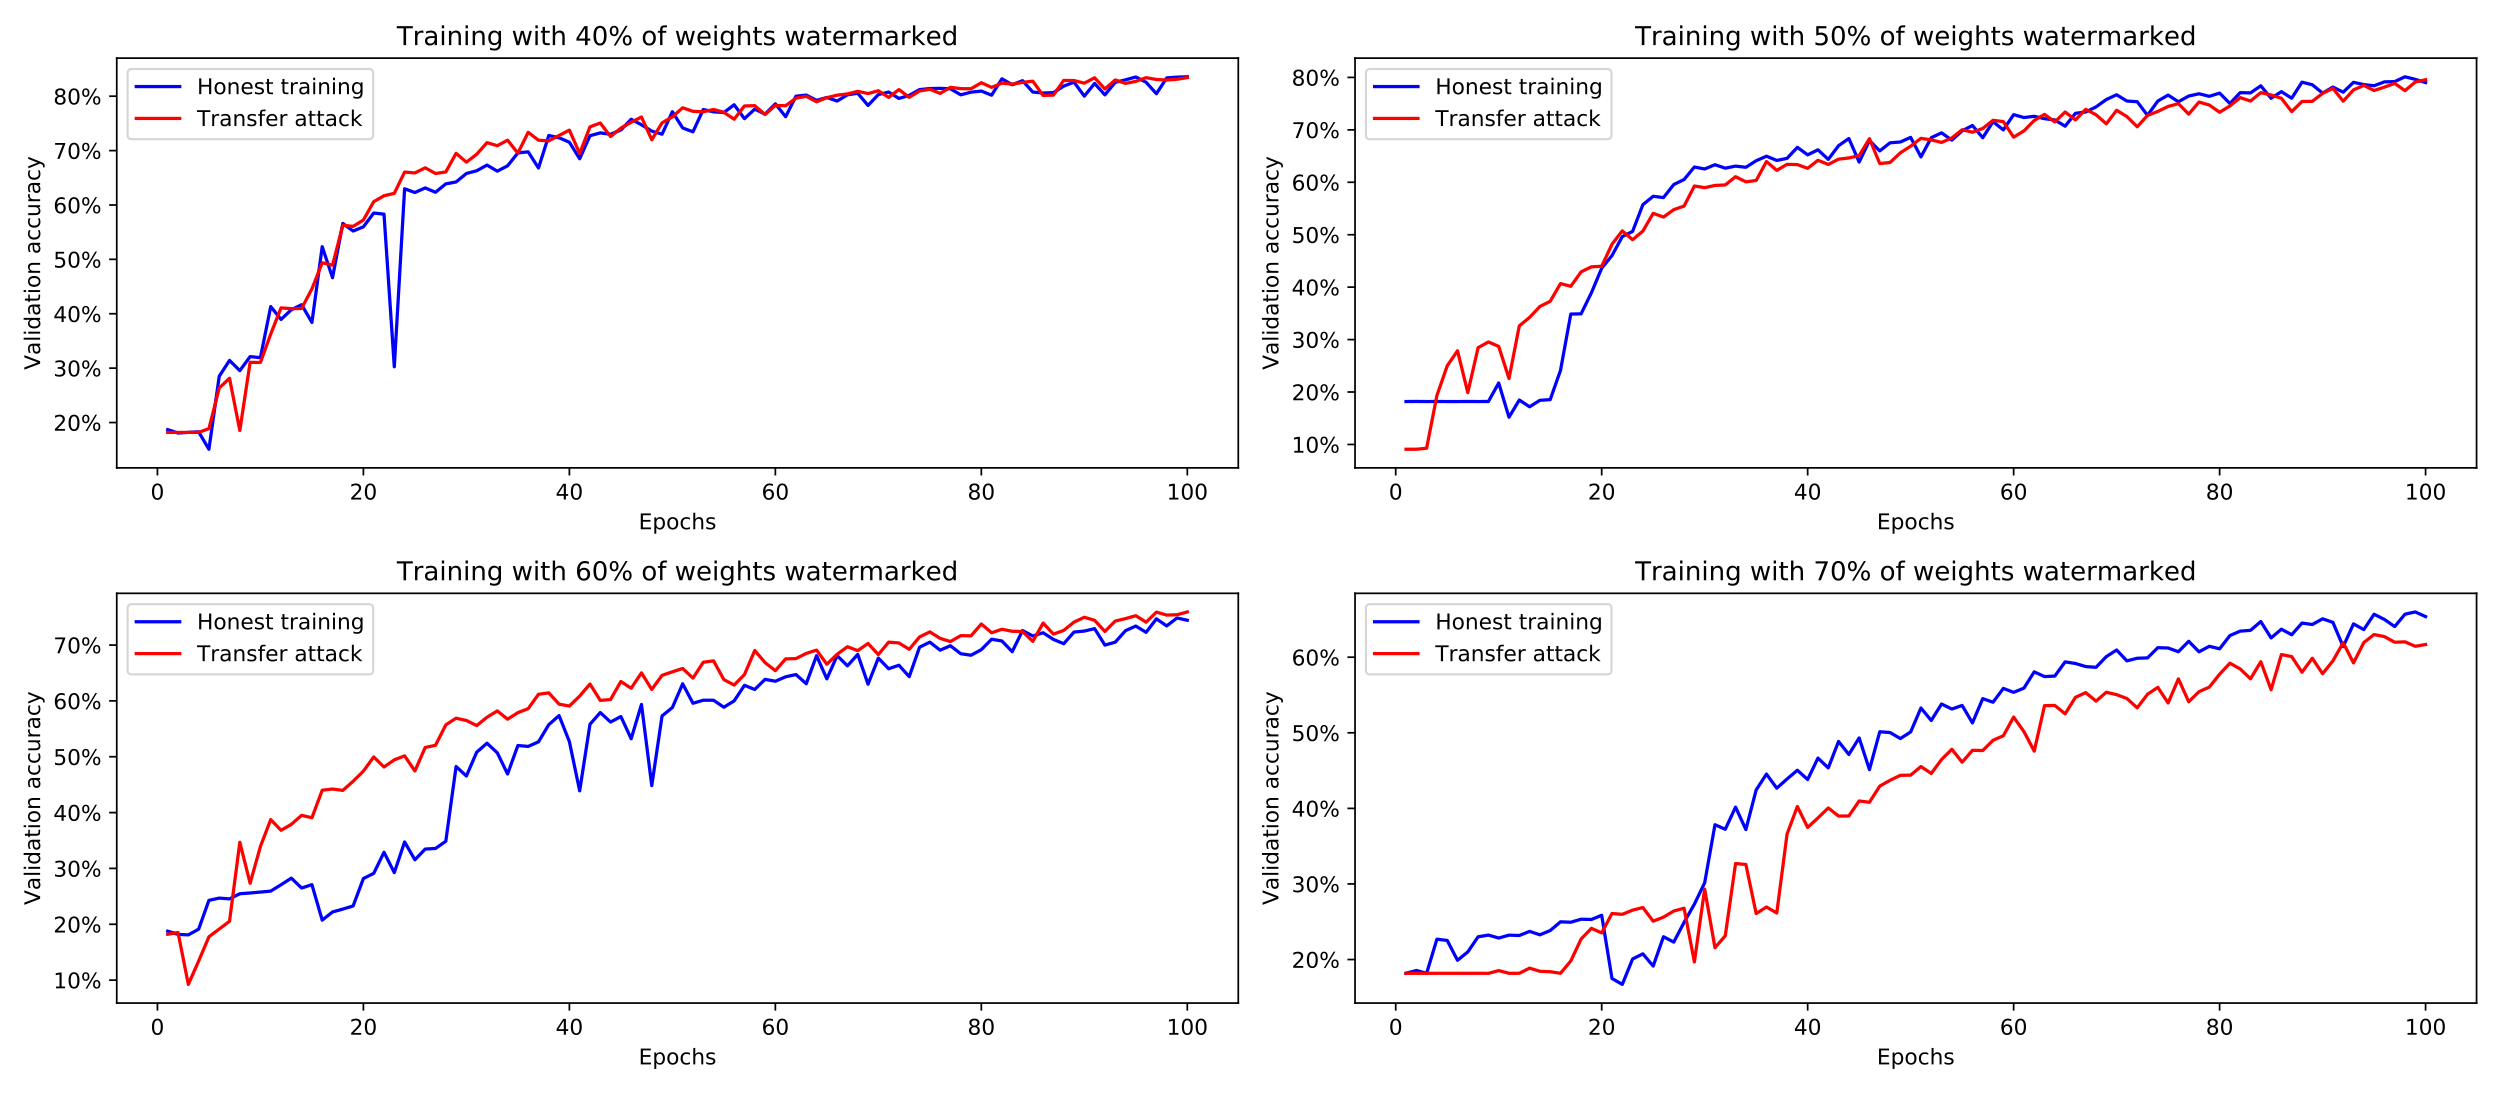 <?xml version="1.0" encoding="utf-8" standalone="no"?>
<!DOCTYPE svg PUBLIC "-//W3C//DTD SVG 1.1//EN"
  "http://www.w3.org/Graphics/SVG/1.1/DTD/svg11.dtd">
<!-- Created with matplotlib (https://matplotlib.org/) -->
<svg height="504pt" version="1.1" viewBox="0 0 1152 504" width="1152pt" xmlns="http://www.w3.org/2000/svg" xmlns:xlink="http://www.w3.org/1999/xlink">
 <defs>
  <style type="text/css">
*{stroke-linecap:butt;stroke-linejoin:round;white-space:pre;}
  </style>
 </defs>
 <g id="figure_1">
  <g id="patch_1">
   <path d="M 0 504 
L 1152 504 
L 1152 0 
L 0 0 
z
" style="fill:#ffffff;"/>
  </g>
  <g id="axes_1">
   <g id="patch_2">
    <path d="M 53.8 215.6 
L 570.6 215.6 
L 570.6 26.8 
L 53.8 26.8 
z
" style="fill:#ffffff;"/>
   </g>
   <g id="matplotlib.axis_1">
    <g id="xtick_1">
     <g id="line2d_1">
      <defs>
       <path d="M 0 0 
L 0 3.5 
" id="m1f912125b3" style="stroke:#000000;stroke-width:0.8;"/>
      </defs>
      <g>
       <use style="stroke:#000000;stroke-width:0.8;" x="72.545" xlink:href="#m1f912125b3" y="215.6"/>
      </g>
     </g>
     <g id="text_1">
      <!-- 0 -->
      <defs>
       <path d="M 31.781 66.406 
Q 24.172 66.406 20.328 58.906 
Q 16.5 51.422 16.5 36.375 
Q 16.5 21.391 20.328 13.891 
Q 24.172 6.391 31.781 6.391 
Q 39.453 6.391 43.281 13.891 
Q 47.125 21.391 47.125 36.375 
Q 47.125 51.422 43.281 58.906 
Q 39.453 66.406 31.781 66.406 
z
M 31.781 74.219 
Q 44.047 74.219 50.516 64.516 
Q 56.984 54.828 56.984 36.375 
Q 56.984 17.969 50.516 8.266 
Q 44.047 -1.422 31.781 -1.422 
Q 19.531 -1.422 13.062 8.266 
Q 6.594 17.969 6.594 36.375 
Q 6.594 54.828 13.062 64.516 
Q 19.531 74.219 31.781 74.219 
z
" id="DejaVuSans-48"/>
      </defs>
      <g transform="translate(69.364 230.198)scale(0.1 -0.1)">
       <use xlink:href="#DejaVuSans-48"/>
      </g>
     </g>
    </g>
    <g id="xtick_2">
     <g id="line2d_2">
      <g>
       <use style="stroke:#000000;stroke-width:0.8;" x="167.458" xlink:href="#m1f912125b3" y="215.6"/>
      </g>
     </g>
     <g id="text_2">
      <!-- 20 -->
      <defs>
       <path d="M 19.188 8.297 
L 53.609 8.297 
L 53.609 0 
L 7.328 0 
L 7.328 8.297 
Q 12.938 14.109 22.625 23.891 
Q 32.328 33.688 34.812 36.531 
Q 39.547 41.844 41.422 45.531 
Q 43.312 49.219 43.312 52.781 
Q 43.312 58.594 39.234 62.25 
Q 35.156 65.922 28.609 65.922 
Q 23.969 65.922 18.812 64.312 
Q 13.672 62.703 7.812 59.422 
L 7.812 69.391 
Q 13.766 71.781 18.938 73 
Q 24.125 74.219 28.422 74.219 
Q 39.75 74.219 46.484 68.547 
Q 53.219 62.891 53.219 53.422 
Q 53.219 48.922 51.531 44.891 
Q 49.859 40.875 45.406 35.406 
Q 44.188 33.984 37.641 27.219 
Q 31.109 20.453 19.188 8.297 
z
" id="DejaVuSans-50"/>
      </defs>
      <g transform="translate(161.096 230.198)scale(0.1 -0.1)">
       <use xlink:href="#DejaVuSans-50"/>
       <use x="63.623" xlink:href="#DejaVuSans-48"/>
      </g>
     </g>
    </g>
    <g id="xtick_3">
     <g id="line2d_3">
      <g>
       <use style="stroke:#000000;stroke-width:0.8;" x="262.371" xlink:href="#m1f912125b3" y="215.6"/>
      </g>
     </g>
     <g id="text_3">
      <!-- 40 -->
      <defs>
       <path d="M 37.797 64.312 
L 12.891 25.391 
L 37.797 25.391 
z
M 35.203 72.906 
L 47.609 72.906 
L 47.609 25.391 
L 58.016 25.391 
L 58.016 17.188 
L 47.609 17.188 
L 47.609 0 
L 37.797 0 
L 37.797 17.188 
L 4.891 17.188 
L 4.891 26.703 
z
" id="DejaVuSans-52"/>
      </defs>
      <g transform="translate(256.008 230.198)scale(0.1 -0.1)">
       <use xlink:href="#DejaVuSans-52"/>
       <use x="63.623" xlink:href="#DejaVuSans-48"/>
      </g>
     </g>
    </g>
    <g id="xtick_4">
     <g id="line2d_4">
      <g>
       <use style="stroke:#000000;stroke-width:0.8;" x="357.284" xlink:href="#m1f912125b3" y="215.6"/>
      </g>
     </g>
     <g id="text_4">
      <!-- 60 -->
      <defs>
       <path d="M 33.016 40.375 
Q 26.375 40.375 22.484 35.828 
Q 18.609 31.297 18.609 23.391 
Q 18.609 15.531 22.484 10.953 
Q 26.375 6.391 33.016 6.391 
Q 39.656 6.391 43.531 10.953 
Q 47.406 15.531 47.406 23.391 
Q 47.406 31.297 43.531 35.828 
Q 39.656 40.375 33.016 40.375 
z
M 52.594 71.297 
L 52.594 62.312 
Q 48.875 64.062 45.094 64.984 
Q 41.312 65.922 37.594 65.922 
Q 27.828 65.922 22.672 59.328 
Q 17.531 52.734 16.797 39.406 
Q 19.672 43.656 24.016 45.922 
Q 28.375 48.188 33.594 48.188 
Q 44.578 48.188 50.953 41.516 
Q 57.328 34.859 57.328 23.391 
Q 57.328 12.156 50.688 5.359 
Q 44.047 -1.422 33.016 -1.422 
Q 20.359 -1.422 13.672 8.266 
Q 6.984 17.969 6.984 36.375 
Q 6.984 53.656 15.188 63.938 
Q 23.391 74.219 37.203 74.219 
Q 40.922 74.219 44.703 73.484 
Q 48.484 72.75 52.594 71.297 
z
" id="DejaVuSans-54"/>
      </defs>
      <g transform="translate(350.921 230.198)scale(0.1 -0.1)">
       <use xlink:href="#DejaVuSans-54"/>
       <use x="63.623" xlink:href="#DejaVuSans-48"/>
      </g>
     </g>
    </g>
    <g id="xtick_5">
     <g id="line2d_5">
      <g>
       <use style="stroke:#000000;stroke-width:0.8;" x="452.196" xlink:href="#m1f912125b3" y="215.6"/>
      </g>
     </g>
     <g id="text_5">
      <!-- 80 -->
      <defs>
       <path d="M 31.781 34.625 
Q 24.75 34.625 20.719 30.859 
Q 16.703 27.094 16.703 20.516 
Q 16.703 13.922 20.719 10.156 
Q 24.75 6.391 31.781 6.391 
Q 38.812 6.391 42.859 10.172 
Q 46.922 13.969 46.922 20.516 
Q 46.922 27.094 42.891 30.859 
Q 38.875 34.625 31.781 34.625 
z
M 21.922 38.812 
Q 15.578 40.375 12.031 44.719 
Q 8.5 49.078 8.5 55.328 
Q 8.5 64.062 14.719 69.141 
Q 20.953 74.219 31.781 74.219 
Q 42.672 74.219 48.875 69.141 
Q 55.078 64.062 55.078 55.328 
Q 55.078 49.078 51.531 44.719 
Q 48 40.375 41.703 38.812 
Q 48.828 37.156 52.797 32.312 
Q 56.781 27.484 56.781 20.516 
Q 56.781 9.906 50.312 4.234 
Q 43.844 -1.422 31.781 -1.422 
Q 19.734 -1.422 13.25 4.234 
Q 6.781 9.906 6.781 20.516 
Q 6.781 27.484 10.781 32.312 
Q 14.797 37.156 21.922 38.812 
z
M 18.312 54.391 
Q 18.312 48.734 21.844 45.562 
Q 25.391 42.391 31.781 42.391 
Q 38.141 42.391 41.719 45.562 
Q 45.312 48.734 45.312 54.391 
Q 45.312 60.062 41.719 63.234 
Q 38.141 66.406 31.781 66.406 
Q 25.391 66.406 21.844 63.234 
Q 18.312 60.062 18.312 54.391 
z
" id="DejaVuSans-56"/>
      </defs>
      <g transform="translate(445.834 230.198)scale(0.1 -0.1)">
       <use xlink:href="#DejaVuSans-56"/>
       <use x="63.623" xlink:href="#DejaVuSans-48"/>
      </g>
     </g>
    </g>
    <g id="xtick_6">
     <g id="line2d_6">
      <g>
       <use style="stroke:#000000;stroke-width:0.8;" x="547.109" xlink:href="#m1f912125b3" y="215.6"/>
      </g>
     </g>
     <g id="text_6">
      <!-- 100 -->
      <defs>
       <path d="M 12.406 8.297 
L 28.516 8.297 
L 28.516 63.922 
L 10.984 60.406 
L 10.984 69.391 
L 28.422 72.906 
L 38.281 72.906 
L 38.281 8.297 
L 54.391 8.297 
L 54.391 0 
L 12.406 0 
z
" id="DejaVuSans-49"/>
      </defs>
      <g transform="translate(537.565 230.198)scale(0.1 -0.1)">
       <use xlink:href="#DejaVuSans-49"/>
       <use x="63.623" xlink:href="#DejaVuSans-48"/>
       <use x="127.246" xlink:href="#DejaVuSans-48"/>
      </g>
     </g>
    </g>
    <g id="text_7">
     <!-- Epochs -->
     <defs>
      <path d="M 9.812 72.906 
L 55.906 72.906 
L 55.906 64.594 
L 19.672 64.594 
L 19.672 43.016 
L 54.391 43.016 
L 54.391 34.719 
L 19.672 34.719 
L 19.672 8.297 
L 56.781 8.297 
L 56.781 0 
L 9.812 0 
z
" id="DejaVuSans-69"/>
      <path d="M 18.109 8.203 
L 18.109 -20.797 
L 9.078 -20.797 
L 9.078 54.688 
L 18.109 54.688 
L 18.109 46.391 
Q 20.953 51.266 25.266 53.625 
Q 29.594 56 35.594 56 
Q 45.562 56 51.781 48.094 
Q 58.016 40.188 58.016 27.297 
Q 58.016 14.406 51.781 6.484 
Q 45.562 -1.422 35.594 -1.422 
Q 29.594 -1.422 25.266 0.953 
Q 20.953 3.328 18.109 8.203 
z
M 48.688 27.297 
Q 48.688 37.203 44.609 42.844 
Q 40.531 48.484 33.406 48.484 
Q 26.266 48.484 22.188 42.844 
Q 18.109 37.203 18.109 27.297 
Q 18.109 17.391 22.188 11.75 
Q 26.266 6.109 33.406 6.109 
Q 40.531 6.109 44.609 11.75 
Q 48.688 17.391 48.688 27.297 
z
" id="DejaVuSans-112"/>
      <path d="M 30.609 48.391 
Q 23.391 48.391 19.188 42.75 
Q 14.984 37.109 14.984 27.297 
Q 14.984 17.484 19.156 11.844 
Q 23.344 6.203 30.609 6.203 
Q 37.797 6.203 41.984 11.859 
Q 46.188 17.531 46.188 27.297 
Q 46.188 37.016 41.984 42.703 
Q 37.797 48.391 30.609 48.391 
z
M 30.609 56 
Q 42.328 56 49.016 48.375 
Q 55.719 40.766 55.719 27.297 
Q 55.719 13.875 49.016 6.219 
Q 42.328 -1.422 30.609 -1.422 
Q 18.844 -1.422 12.172 6.219 
Q 5.516 13.875 5.516 27.297 
Q 5.516 40.766 12.172 48.375 
Q 18.844 56 30.609 56 
z
" id="DejaVuSans-111"/>
      <path d="M 48.781 52.594 
L 48.781 44.188 
Q 44.969 46.297 41.141 47.344 
Q 37.312 48.391 33.406 48.391 
Q 24.656 48.391 19.812 42.844 
Q 14.984 37.312 14.984 27.297 
Q 14.984 17.281 19.812 11.734 
Q 24.656 6.203 33.406 6.203 
Q 37.312 6.203 41.141 7.25 
Q 44.969 8.297 48.781 10.406 
L 48.781 2.094 
Q 45.016 0.344 40.984 -0.531 
Q 36.969 -1.422 32.422 -1.422 
Q 20.062 -1.422 12.781 6.344 
Q 5.516 14.109 5.516 27.297 
Q 5.516 40.672 12.859 48.328 
Q 20.219 56 33.016 56 
Q 37.156 56 41.109 55.141 
Q 45.062 54.297 48.781 52.594 
z
" id="DejaVuSans-99"/>
      <path d="M 54.891 33.016 
L 54.891 0 
L 45.906 0 
L 45.906 32.719 
Q 45.906 40.484 42.875 44.328 
Q 39.844 48.188 33.797 48.188 
Q 26.516 48.188 22.312 43.547 
Q 18.109 38.922 18.109 30.906 
L 18.109 0 
L 9.078 0 
L 9.078 75.984 
L 18.109 75.984 
L 18.109 46.188 
Q 21.344 51.125 25.703 53.562 
Q 30.078 56 35.797 56 
Q 45.219 56 50.047 50.172 
Q 54.891 44.344 54.891 33.016 
z
" id="DejaVuSans-104"/>
      <path d="M 44.281 53.078 
L 44.281 44.578 
Q 40.484 46.531 36.375 47.5 
Q 32.281 48.484 27.875 48.484 
Q 21.188 48.484 17.844 46.438 
Q 14.5 44.391 14.5 40.281 
Q 14.5 37.156 16.891 35.375 
Q 19.281 33.594 26.516 31.984 
L 29.594 31.297 
Q 39.156 29.25 43.188 25.516 
Q 47.219 21.781 47.219 15.094 
Q 47.219 7.469 41.188 3.016 
Q 35.156 -1.422 24.609 -1.422 
Q 20.219 -1.422 15.453 -0.562 
Q 10.688 0.297 5.422 2 
L 5.422 11.281 
Q 10.406 8.688 15.234 7.391 
Q 20.062 6.109 24.812 6.109 
Q 31.156 6.109 34.562 8.281 
Q 37.984 10.453 37.984 14.406 
Q 37.984 18.062 35.516 20.016 
Q 33.062 21.969 24.703 23.781 
L 21.578 24.516 
Q 13.234 26.266 9.516 29.906 
Q 5.812 33.547 5.812 39.891 
Q 5.812 47.609 11.281 51.797 
Q 16.75 56 26.812 56 
Q 31.781 56 36.172 55.266 
Q 40.578 54.547 44.281 53.078 
z
" id="DejaVuSans-115"/>
     </defs>
     <g transform="translate(294.284 243.877)scale(0.1 -0.1)">
      <use xlink:href="#DejaVuSans-69"/>
      <use x="63.184" xlink:href="#DejaVuSans-112"/>
      <use x="126.66" xlink:href="#DejaVuSans-111"/>
      <use x="187.842" xlink:href="#DejaVuSans-99"/>
      <use x="242.822" xlink:href="#DejaVuSans-104"/>
      <use x="306.201" xlink:href="#DejaVuSans-115"/>
     </g>
    </g>
   </g>
   <g id="matplotlib.axis_2">
    <g id="ytick_1">
     <g id="line2d_7">
      <defs>
       <path d="M 0 0 
L -3.5 0 
" id="m5d0ec8bff3" style="stroke:#000000;stroke-width:0.8;"/>
      </defs>
      <g>
       <use style="stroke:#000000;stroke-width:0.8;" x="53.8" xlink:href="#m5d0ec8bff3" y="194.693"/>
      </g>
     </g>
     <g id="text_8">
      <!-- 20% -->
      <defs>
       <path d="M 72.703 32.078 
Q 68.453 32.078 66.031 28.469 
Q 63.625 24.859 63.625 18.406 
Q 63.625 12.062 66.031 8.422 
Q 68.453 4.781 72.703 4.781 
Q 76.859 4.781 79.266 8.422 
Q 81.688 12.062 81.688 18.406 
Q 81.688 24.812 79.266 28.438 
Q 76.859 32.078 72.703 32.078 
z
M 72.703 38.281 
Q 80.422 38.281 84.953 32.906 
Q 89.5 27.547 89.5 18.406 
Q 89.5 9.281 84.938 3.922 
Q 80.375 -1.422 72.703 -1.422 
Q 64.891 -1.422 60.344 3.922 
Q 55.812 9.281 55.812 18.406 
Q 55.812 27.594 60.375 32.938 
Q 64.938 38.281 72.703 38.281 
z
M 22.312 68.016 
Q 18.109 68.016 15.688 64.375 
Q 13.281 60.75 13.281 54.391 
Q 13.281 47.953 15.672 44.328 
Q 18.062 40.719 22.312 40.719 
Q 26.562 40.719 28.969 44.328 
Q 31.391 47.953 31.391 54.391 
Q 31.391 60.688 28.953 64.344 
Q 26.516 68.016 22.312 68.016 
z
M 66.406 74.219 
L 74.219 74.219 
L 28.609 -1.422 
L 20.797 -1.422 
z
M 22.312 74.219 
Q 30.031 74.219 34.609 68.875 
Q 39.203 63.531 39.203 54.391 
Q 39.203 45.172 34.641 39.844 
Q 30.078 34.516 22.312 34.516 
Q 14.547 34.516 10.031 39.859 
Q 5.516 45.219 5.516 54.391 
Q 5.516 63.484 10.047 68.844 
Q 14.594 74.219 22.312 74.219 
z
" id="DejaVuSans-37"/>
      </defs>
      <g transform="translate(24.573 198.493)scale(0.1 -0.1)">
       <use xlink:href="#DejaVuSans-50"/>
       <use x="63.623" xlink:href="#DejaVuSans-48"/>
       <use x="127.246" xlink:href="#DejaVuSans-37"/>
      </g>
     </g>
    </g>
    <g id="ytick_2">
     <g id="line2d_8">
      <g>
       <use style="stroke:#000000;stroke-width:0.8;" x="53.8" xlink:href="#m5d0ec8bff3" y="169.634"/>
      </g>
     </g>
     <g id="text_9">
      <!-- 30% -->
      <defs>
       <path d="M 40.578 39.312 
Q 47.656 37.797 51.625 33 
Q 55.609 28.219 55.609 21.188 
Q 55.609 10.406 48.188 4.484 
Q 40.766 -1.422 27.094 -1.422 
Q 22.516 -1.422 17.656 -0.516 
Q 12.797 0.391 7.625 2.203 
L 7.625 11.719 
Q 11.719 9.328 16.594 8.109 
Q 21.484 6.891 26.812 6.891 
Q 36.078 6.891 40.938 10.547 
Q 45.797 14.203 45.797 21.188 
Q 45.797 27.641 41.281 31.266 
Q 36.766 34.906 28.719 34.906 
L 20.219 34.906 
L 20.219 43.016 
L 29.109 43.016 
Q 36.375 43.016 40.234 45.922 
Q 44.094 48.828 44.094 54.297 
Q 44.094 59.906 40.109 62.906 
Q 36.141 65.922 28.719 65.922 
Q 24.656 65.922 20.016 65.031 
Q 15.375 64.156 9.812 62.312 
L 9.812 71.094 
Q 15.438 72.656 20.344 73.438 
Q 25.25 74.219 29.594 74.219 
Q 40.828 74.219 47.359 69.109 
Q 53.906 64.016 53.906 55.328 
Q 53.906 49.266 50.438 45.094 
Q 46.969 40.922 40.578 39.312 
z
" id="DejaVuSans-51"/>
      </defs>
      <g transform="translate(24.573 173.433)scale(0.1 -0.1)">
       <use xlink:href="#DejaVuSans-51"/>
       <use x="63.623" xlink:href="#DejaVuSans-48"/>
       <use x="127.246" xlink:href="#DejaVuSans-37"/>
      </g>
     </g>
    </g>
    <g id="ytick_3">
     <g id="line2d_9">
      <g>
       <use style="stroke:#000000;stroke-width:0.8;" x="53.8" xlink:href="#m5d0ec8bff3" y="144.574"/>
      </g>
     </g>
     <g id="text_10">
      <!-- 40% -->
      <g transform="translate(24.573 148.373)scale(0.1 -0.1)">
       <use xlink:href="#DejaVuSans-52"/>
       <use x="63.623" xlink:href="#DejaVuSans-48"/>
       <use x="127.246" xlink:href="#DejaVuSans-37"/>
      </g>
     </g>
    </g>
    <g id="ytick_4">
     <g id="line2d_10">
      <g>
       <use style="stroke:#000000;stroke-width:0.8;" x="53.8" xlink:href="#m5d0ec8bff3" y="119.514"/>
      </g>
     </g>
     <g id="text_11">
      <!-- 50% -->
      <defs>
       <path d="M 10.797 72.906 
L 49.516 72.906 
L 49.516 64.594 
L 19.828 64.594 
L 19.828 46.734 
Q 21.969 47.469 24.109 47.828 
Q 26.266 48.188 28.422 48.188 
Q 40.625 48.188 47.75 41.5 
Q 54.891 34.812 54.891 23.391 
Q 54.891 11.625 47.562 5.094 
Q 40.234 -1.422 26.906 -1.422 
Q 22.312 -1.422 17.547 -0.641 
Q 12.797 0.141 7.719 1.703 
L 7.719 11.625 
Q 12.109 9.234 16.797 8.062 
Q 21.484 6.891 26.703 6.891 
Q 35.156 6.891 40.078 11.328 
Q 45.016 15.766 45.016 23.391 
Q 45.016 31 40.078 35.438 
Q 35.156 39.891 26.703 39.891 
Q 22.75 39.891 18.812 39.016 
Q 14.891 38.141 10.797 36.281 
z
" id="DejaVuSans-53"/>
      </defs>
      <g transform="translate(24.573 123.313)scale(0.1 -0.1)">
       <use xlink:href="#DejaVuSans-53"/>
       <use x="63.623" xlink:href="#DejaVuSans-48"/>
       <use x="127.246" xlink:href="#DejaVuSans-37"/>
      </g>
     </g>
    </g>
    <g id="ytick_5">
     <g id="line2d_11">
      <g>
       <use style="stroke:#000000;stroke-width:0.8;" x="53.8" xlink:href="#m5d0ec8bff3" y="94.454"/>
      </g>
     </g>
     <g id="text_12">
      <!-- 60% -->
      <g transform="translate(24.573 98.254)scale(0.1 -0.1)">
       <use xlink:href="#DejaVuSans-54"/>
       <use x="63.623" xlink:href="#DejaVuSans-48"/>
       <use x="127.246" xlink:href="#DejaVuSans-37"/>
      </g>
     </g>
    </g>
    <g id="ytick_6">
     <g id="line2d_12">
      <g>
       <use style="stroke:#000000;stroke-width:0.8;" x="53.8" xlink:href="#m5d0ec8bff3" y="69.395"/>
      </g>
     </g>
     <g id="text_13">
      <!-- 70% -->
      <defs>
       <path d="M 8.203 72.906 
L 55.078 72.906 
L 55.078 68.703 
L 28.609 0 
L 18.312 0 
L 43.219 64.594 
L 8.203 64.594 
z
" id="DejaVuSans-55"/>
      </defs>
      <g transform="translate(24.573 73.194)scale(0.1 -0.1)">
       <use xlink:href="#DejaVuSans-55"/>
       <use x="63.623" xlink:href="#DejaVuSans-48"/>
       <use x="127.246" xlink:href="#DejaVuSans-37"/>
      </g>
     </g>
    </g>
    <g id="ytick_7">
     <g id="line2d_13">
      <g>
       <use style="stroke:#000000;stroke-width:0.8;" x="53.8" xlink:href="#m5d0ec8bff3" y="44.335"/>
      </g>
     </g>
     <g id="text_14">
      <!-- 80% -->
      <g transform="translate(24.573 48.134)scale(0.1 -0.1)">
       <use xlink:href="#DejaVuSans-56"/>
       <use x="63.623" xlink:href="#DejaVuSans-48"/>
       <use x="127.246" xlink:href="#DejaVuSans-37"/>
      </g>
     </g>
    </g>
    <g id="text_15">
     <!-- Validation accuracy -->
     <defs>
      <path d="M 28.609 0 
L 0.781 72.906 
L 11.078 72.906 
L 34.188 11.531 
L 57.328 72.906 
L 67.578 72.906 
L 39.797 0 
z
" id="DejaVuSans-86"/>
      <path d="M 34.281 27.484 
Q 23.391 27.484 19.188 25 
Q 14.984 22.516 14.984 16.5 
Q 14.984 11.719 18.141 8.906 
Q 21.297 6.109 26.703 6.109 
Q 34.188 6.109 38.703 11.406 
Q 43.219 16.703 43.219 25.484 
L 43.219 27.484 
z
M 52.203 31.203 
L 52.203 0 
L 43.219 0 
L 43.219 8.297 
Q 40.141 3.328 35.547 0.953 
Q 30.953 -1.422 24.312 -1.422 
Q 15.922 -1.422 10.953 3.297 
Q 6 8.016 6 15.922 
Q 6 25.141 12.172 29.828 
Q 18.359 34.516 30.609 34.516 
L 43.219 34.516 
L 43.219 35.406 
Q 43.219 41.609 39.141 45 
Q 35.062 48.391 27.688 48.391 
Q 23 48.391 18.547 47.266 
Q 14.109 46.141 10.016 43.891 
L 10.016 52.203 
Q 14.938 54.109 19.578 55.047 
Q 24.219 56 28.609 56 
Q 40.484 56 46.344 49.844 
Q 52.203 43.703 52.203 31.203 
z
" id="DejaVuSans-97"/>
      <path d="M 9.422 75.984 
L 18.406 75.984 
L 18.406 0 
L 9.422 0 
z
" id="DejaVuSans-108"/>
      <path d="M 9.422 54.688 
L 18.406 54.688 
L 18.406 0 
L 9.422 0 
z
M 9.422 75.984 
L 18.406 75.984 
L 18.406 64.594 
L 9.422 64.594 
z
" id="DejaVuSans-105"/>
      <path d="M 45.406 46.391 
L 45.406 75.984 
L 54.391 75.984 
L 54.391 0 
L 45.406 0 
L 45.406 8.203 
Q 42.578 3.328 38.25 0.953 
Q 33.938 -1.422 27.875 -1.422 
Q 17.969 -1.422 11.734 6.484 
Q 5.516 14.406 5.516 27.297 
Q 5.516 40.188 11.734 48.094 
Q 17.969 56 27.875 56 
Q 33.938 56 38.25 53.625 
Q 42.578 51.266 45.406 46.391 
z
M 14.797 27.297 
Q 14.797 17.391 18.875 11.75 
Q 22.953 6.109 30.078 6.109 
Q 37.203 6.109 41.297 11.75 
Q 45.406 17.391 45.406 27.297 
Q 45.406 37.203 41.297 42.844 
Q 37.203 48.484 30.078 48.484 
Q 22.953 48.484 18.875 42.844 
Q 14.797 37.203 14.797 27.297 
z
" id="DejaVuSans-100"/>
      <path d="M 18.312 70.219 
L 18.312 54.688 
L 36.812 54.688 
L 36.812 47.703 
L 18.312 47.703 
L 18.312 18.016 
Q 18.312 11.328 20.141 9.422 
Q 21.969 7.516 27.594 7.516 
L 36.812 7.516 
L 36.812 0 
L 27.594 0 
Q 17.188 0 13.234 3.875 
Q 9.281 7.766 9.281 18.016 
L 9.281 47.703 
L 2.688 47.703 
L 2.688 54.688 
L 9.281 54.688 
L 9.281 70.219 
z
" id="DejaVuSans-116"/>
      <path d="M 54.891 33.016 
L 54.891 0 
L 45.906 0 
L 45.906 32.719 
Q 45.906 40.484 42.875 44.328 
Q 39.844 48.188 33.797 48.188 
Q 26.516 48.188 22.312 43.547 
Q 18.109 38.922 18.109 30.906 
L 18.109 0 
L 9.078 0 
L 9.078 54.688 
L 18.109 54.688 
L 18.109 46.188 
Q 21.344 51.125 25.703 53.562 
Q 30.078 56 35.797 56 
Q 45.219 56 50.047 50.172 
Q 54.891 44.344 54.891 33.016 
z
" id="DejaVuSans-110"/>
      <path id="DejaVuSans-32"/>
      <path d="M 8.5 21.578 
L 8.5 54.688 
L 17.484 54.688 
L 17.484 21.922 
Q 17.484 14.156 20.5 10.266 
Q 23.531 6.391 29.594 6.391 
Q 36.859 6.391 41.078 11.031 
Q 45.312 15.672 45.312 23.688 
L 45.312 54.688 
L 54.297 54.688 
L 54.297 0 
L 45.312 0 
L 45.312 8.406 
Q 42.047 3.422 37.719 1 
Q 33.406 -1.422 27.688 -1.422 
Q 18.266 -1.422 13.375 4.438 
Q 8.5 10.297 8.5 21.578 
z
M 31.109 56 
z
" id="DejaVuSans-117"/>
      <path d="M 41.109 46.297 
Q 39.594 47.172 37.812 47.578 
Q 36.031 48 33.891 48 
Q 26.266 48 22.188 43.047 
Q 18.109 38.094 18.109 28.812 
L 18.109 0 
L 9.078 0 
L 9.078 54.688 
L 18.109 54.688 
L 18.109 46.188 
Q 20.953 51.172 25.484 53.578 
Q 30.031 56 36.531 56 
Q 37.453 56 38.578 55.875 
Q 39.703 55.766 41.062 55.516 
z
" id="DejaVuSans-114"/>
      <path d="M 32.172 -5.078 
Q 28.375 -14.844 24.75 -17.812 
Q 21.141 -20.797 15.094 -20.797 
L 7.906 -20.797 
L 7.906 -13.281 
L 13.188 -13.281 
Q 16.891 -13.281 18.938 -11.516 
Q 21 -9.766 23.484 -3.219 
L 25.094 0.875 
L 2.984 54.688 
L 12.5 54.688 
L 29.594 11.922 
L 46.688 54.688 
L 56.203 54.688 
z
" id="DejaVuSans-121"/>
     </defs>
     <g transform="translate(18.494 170.421)rotate(-90)scale(0.1 -0.1)">
      <use xlink:href="#DejaVuSans-86"/>
      <use x="68.299" xlink:href="#DejaVuSans-97"/>
      <use x="129.578" xlink:href="#DejaVuSans-108"/>
      <use x="157.361" xlink:href="#DejaVuSans-105"/>
      <use x="185.145" xlink:href="#DejaVuSans-100"/>
      <use x="248.621" xlink:href="#DejaVuSans-97"/>
      <use x="309.9" xlink:href="#DejaVuSans-116"/>
      <use x="349.109" xlink:href="#DejaVuSans-105"/>
      <use x="376.893" xlink:href="#DejaVuSans-111"/>
      <use x="438.074" xlink:href="#DejaVuSans-110"/>
      <use x="501.453" xlink:href="#DejaVuSans-32"/>
      <use x="533.24" xlink:href="#DejaVuSans-97"/>
      <use x="594.52" xlink:href="#DejaVuSans-99"/>
      <use x="649.5" xlink:href="#DejaVuSans-99"/>
      <use x="704.48" xlink:href="#DejaVuSans-117"/>
      <use x="767.859" xlink:href="#DejaVuSans-114"/>
      <use x="808.973" xlink:href="#DejaVuSans-97"/>
      <use x="870.252" xlink:href="#DejaVuSans-99"/>
      <use x="925.232" xlink:href="#DejaVuSans-121"/>
     </g>
    </g>
   </g>
   <g id="line2d_14">
    <path clip-path="url(#p8defb746a5)" d="M 77.291 197.974 
L 82.037 199.546 
L 86.782 199.25 
L 91.528 198.999 
L 96.273 207.018 
L 101.019 173.393 
L 105.765 166.08 
L 110.51 170.795 
L 115.256 164.326 
L 120.002 164.827 
L 124.747 141.271 
L 129.493 147.194 
L 134.239 142.729 
L 138.984 140.405 
L 143.73 148.583 
L 148.475 113.659 
L 153.221 127.966 
L 157.967 102.952 
L 162.712 106.46 
L 167.458 104.524 
L 172.204 98.168 
L 176.949 98.692 
L 181.695 169.019 
L 186.441 86.982 
L 191.186 88.713 
L 195.932 86.595 
L 200.678 88.6 
L 205.423 84.727 
L 210.169 83.838 
L 214.914 79.943 
L 219.66 78.69 
L 224.406 76.07 
L 229.151 78.872 
L 233.897 76.411 
L 238.643 70.465 
L 243.388 69.964 
L 248.134 77.414 
L 252.88 62.446 
L 257.625 63.471 
L 262.371 65.545 
L 267.116 73.154 
L 271.862 62.537 
L 276.608 61.239 
L 281.353 61.877 
L 286.099 59.895 
L 290.845 54.951 
L 295.59 57.503 
L 300.336 60.419 
L 305.082 61.831 
L 309.827 51.488 
L 314.573 58.961 
L 319.318 60.738 
L 324.064 50.463 
L 328.81 51.534 
L 333.555 51.853 
L 338.301 48.276 
L 343.047 54.678 
L 347.792 50.281 
L 352.538 52.582 
L 357.284 47.843 
L 362.029 53.789 
L 366.775 44.335 
L 371.52 43.811 
L 376.266 46.249 
L 381.012 44.927 
L 385.757 46.568 
L 390.503 43.697 
L 395.249 42.968 
L 399.994 48.595 
L 404.74 43.583 
L 409.486 42.421 
L 414.231 45.36 
L 418.977 43.948 
L 423.722 41.282 
L 428.468 40.804 
L 433.214 40.713 
L 437.959 40.918 
L 442.705 43.697 
L 447.451 42.467 
L 452.196 41.966 
L 456.942 43.857 
L 461.688 36.316 
L 466.433 39.05 
L 471.179 37.182 
L 475.925 42.421 
L 480.67 42.854 
L 485.416 42.695 
L 490.161 39.688 
L 494.907 37.842 
L 499.653 44.289 
L 504.398 38.457 
L 509.144 43.72 
L 513.89 37.933 
L 518.635 36.794 
L 523.381 35.473 
L 528.127 37.911 
L 532.872 43.196 
L 537.618 35.906 
L 542.363 35.541 
L 547.109 35.382 
" style="fill:none;stroke:#0000ff;stroke-linecap:square;stroke-width:1.5;"/>
   </g>
   <g id="line2d_15">
    <path clip-path="url(#p8defb746a5)" d="M 77.291 199.25 
L 82.037 199.25 
L 86.782 199.25 
L 91.528 199.25 
L 96.273 197.518 
L 101.019 178.792 
L 105.765 174.281 
L 110.51 198.361 
L 115.256 166.968 
L 120.002 167.014 
L 124.747 153.937 
L 129.493 141.886 
L 134.239 142.227 
L 138.984 142.136 
L 143.73 133.115 
L 148.475 121.063 
L 153.221 122.202 
L 157.967 103.795 
L 162.712 104.319 
L 167.458 101.38 
L 172.204 92.928 
L 176.949 90.194 
L 181.695 89.101 
L 186.441 79.282 
L 191.186 79.692 
L 195.932 77.323 
L 200.678 79.943 
L 205.423 79.236 
L 210.169 70.648 
L 214.914 74.726 
L 219.66 71.081 
L 224.406 65.75 
L 229.151 67.139 
L 233.897 64.588 
L 238.643 70.579 
L 243.388 60.966 
L 248.134 64.611 
L 252.88 64.907 
L 257.625 62.424 
L 262.371 59.963 
L 267.116 70.693 
L 271.862 58.46 
L 276.608 56.683 
L 281.353 62.925 
L 286.099 59.029 
L 290.845 56.318 
L 295.59 53.926 
L 300.336 64.406 
L 305.082 56.591 
L 309.827 53.858 
L 314.573 49.666 
L 319.318 51.306 
L 324.064 51.511 
L 328.81 50.44 
L 333.555 51.762 
L 338.301 54.928 
L 343.047 48.823 
L 347.792 48.686 
L 352.538 52.787 
L 357.284 48.595 
L 362.029 48.709 
L 366.775 45.223 
L 371.52 44.381 
L 376.266 46.909 
L 381.012 44.996 
L 385.757 43.857 
L 390.503 43.287 
L 395.249 42.08 
L 399.994 43.105 
L 404.74 41.829 
L 409.486 44.882 
L 414.231 41.282 
L 418.977 44.836 
L 423.722 41.943 
L 428.468 41.123 
L 433.214 43.036 
L 437.959 40.234 
L 442.705 40.849 
L 447.451 40.895 
L 452.196 38.116 
L 456.942 40.257 
L 461.688 38.298 
L 466.433 38.799 
L 471.179 37.956 
L 475.925 37.409 
L 480.67 43.97 
L 485.416 43.834 
L 490.161 37.045 
L 494.907 37.113 
L 499.653 38.321 
L 504.398 35.837 
L 509.144 41.009 
L 513.89 36.84 
L 518.635 38.435 
L 523.381 37.501 
L 528.127 35.792 
L 532.872 36.612 
L 537.618 36.885 
L 542.363 36.521 
L 547.109 35.769 
" style="fill:none;stroke:#ff0000;stroke-linecap:square;stroke-width:1.5;"/>
   </g>
   <g id="patch_3">
    <path d="M 53.8 215.6 
L 53.8 26.8 
" style="fill:none;stroke:#000000;stroke-linecap:square;stroke-linejoin:miter;stroke-width:0.8;"/>
   </g>
   <g id="patch_4">
    <path d="M 570.6 215.6 
L 570.6 26.8 
" style="fill:none;stroke:#000000;stroke-linecap:square;stroke-linejoin:miter;stroke-width:0.8;"/>
   </g>
   <g id="patch_5">
    <path d="M 53.8 215.6 
L 570.6 215.6 
" style="fill:none;stroke:#000000;stroke-linecap:square;stroke-linejoin:miter;stroke-width:0.8;"/>
   </g>
   <g id="patch_6">
    <path d="M 53.8 26.8 
L 570.6 26.8 
" style="fill:none;stroke:#000000;stroke-linecap:square;stroke-linejoin:miter;stroke-width:0.8;"/>
   </g>
   <g id="text_16">
    <!-- Training with 40% of weights watermarked -->
    <defs>
     <path d="M -0.297 72.906 
L 61.375 72.906 
L 61.375 64.594 
L 35.5 64.594 
L 35.5 0 
L 25.594 0 
L 25.594 64.594 
L -0.297 64.594 
z
" id="DejaVuSans-84"/>
     <path d="M 45.406 27.984 
Q 45.406 37.75 41.375 43.109 
Q 37.359 48.484 30.078 48.484 
Q 22.859 48.484 18.828 43.109 
Q 14.797 37.75 14.797 27.984 
Q 14.797 18.266 18.828 12.891 
Q 22.859 7.516 30.078 7.516 
Q 37.359 7.516 41.375 12.891 
Q 45.406 18.266 45.406 27.984 
z
M 54.391 6.781 
Q 54.391 -7.172 48.188 -13.984 
Q 42 -20.797 29.203 -20.797 
Q 24.469 -20.797 20.266 -20.094 
Q 16.062 -19.391 12.109 -17.922 
L 12.109 -9.188 
Q 16.062 -11.328 19.922 -12.344 
Q 23.781 -13.375 27.781 -13.375 
Q 36.625 -13.375 41.016 -8.766 
Q 45.406 -4.156 45.406 5.172 
L 45.406 9.625 
Q 42.625 4.781 38.281 2.391 
Q 33.938 0 27.875 0 
Q 17.828 0 11.672 7.656 
Q 5.516 15.328 5.516 27.984 
Q 5.516 40.672 11.672 48.328 
Q 17.828 56 27.875 56 
Q 33.938 56 38.281 53.609 
Q 42.625 51.219 45.406 46.391 
L 45.406 54.688 
L 54.391 54.688 
z
" id="DejaVuSans-103"/>
     <path d="M 4.203 54.688 
L 13.188 54.688 
L 24.422 12.016 
L 35.594 54.688 
L 46.188 54.688 
L 57.422 12.016 
L 68.609 54.688 
L 77.594 54.688 
L 63.281 0 
L 52.688 0 
L 40.922 44.828 
L 29.109 0 
L 18.5 0 
z
" id="DejaVuSans-119"/>
     <path d="M 37.109 75.984 
L 37.109 68.5 
L 28.516 68.5 
Q 23.688 68.5 21.797 66.547 
Q 19.922 64.594 19.922 59.516 
L 19.922 54.688 
L 34.719 54.688 
L 34.719 47.703 
L 19.922 47.703 
L 19.922 0 
L 10.891 0 
L 10.891 47.703 
L 2.297 47.703 
L 2.297 54.688 
L 10.891 54.688 
L 10.891 58.5 
Q 10.891 67.625 15.141 71.797 
Q 19.391 75.984 28.609 75.984 
z
" id="DejaVuSans-102"/>
     <path d="M 56.203 29.594 
L 56.203 25.203 
L 14.891 25.203 
Q 15.484 15.922 20.484 11.062 
Q 25.484 6.203 34.422 6.203 
Q 39.594 6.203 44.453 7.469 
Q 49.312 8.734 54.109 11.281 
L 54.109 2.781 
Q 49.266 0.734 44.188 -0.344 
Q 39.109 -1.422 33.891 -1.422 
Q 20.797 -1.422 13.156 6.188 
Q 5.516 13.812 5.516 26.812 
Q 5.516 40.234 12.766 48.109 
Q 20.016 56 32.328 56 
Q 43.359 56 49.781 48.891 
Q 56.203 41.797 56.203 29.594 
z
M 47.219 32.234 
Q 47.125 39.594 43.094 43.984 
Q 39.062 48.391 32.422 48.391 
Q 24.906 48.391 20.391 44.141 
Q 15.875 39.891 15.188 32.172 
z
" id="DejaVuSans-101"/>
     <path d="M 52 44.188 
Q 55.375 50.25 60.062 53.125 
Q 64.75 56 71.094 56 
Q 79.641 56 84.281 50.016 
Q 88.922 44.047 88.922 33.016 
L 88.922 0 
L 79.891 0 
L 79.891 32.719 
Q 79.891 40.578 77.094 44.375 
Q 74.312 48.188 68.609 48.188 
Q 61.625 48.188 57.562 43.547 
Q 53.516 38.922 53.516 30.906 
L 53.516 0 
L 44.484 0 
L 44.484 32.719 
Q 44.484 40.625 41.703 44.406 
Q 38.922 48.188 33.109 48.188 
Q 26.219 48.188 22.156 43.531 
Q 18.109 38.875 18.109 30.906 
L 18.109 0 
L 9.078 0 
L 9.078 54.688 
L 18.109 54.688 
L 18.109 46.188 
Q 21.188 51.219 25.484 53.609 
Q 29.781 56 35.688 56 
Q 41.656 56 45.828 52.969 
Q 50 49.953 52 44.188 
z
" id="DejaVuSans-109"/>
     <path d="M 9.078 75.984 
L 18.109 75.984 
L 18.109 31.109 
L 44.922 54.688 
L 56.391 54.688 
L 27.391 29.109 
L 57.625 0 
L 45.906 0 
L 18.109 26.703 
L 18.109 0 
L 9.078 0 
z
" id="DejaVuSans-107"/>
    </defs>
    <g transform="translate(182.866 20.8)scale(0.12 -0.12)">
     <use xlink:href="#DejaVuSans-84"/>
     <use x="60.865" xlink:href="#DejaVuSans-114"/>
     <use x="101.979" xlink:href="#DejaVuSans-97"/>
     <use x="163.258" xlink:href="#DejaVuSans-105"/>
     <use x="191.041" xlink:href="#DejaVuSans-110"/>
     <use x="254.42" xlink:href="#DejaVuSans-105"/>
     <use x="282.203" xlink:href="#DejaVuSans-110"/>
     <use x="345.582" xlink:href="#DejaVuSans-103"/>
     <use x="409.059" xlink:href="#DejaVuSans-32"/>
     <use x="440.846" xlink:href="#DejaVuSans-119"/>
     <use x="522.633" xlink:href="#DejaVuSans-105"/>
     <use x="550.416" xlink:href="#DejaVuSans-116"/>
     <use x="589.625" xlink:href="#DejaVuSans-104"/>
     <use x="653.004" xlink:href="#DejaVuSans-32"/>
     <use x="684.791" xlink:href="#DejaVuSans-52"/>
     <use x="748.414" xlink:href="#DejaVuSans-48"/>
     <use x="812.037" xlink:href="#DejaVuSans-37"/>
     <use x="907.057" xlink:href="#DejaVuSans-32"/>
     <use x="938.844" xlink:href="#DejaVuSans-111"/>
     <use x="1000.025" xlink:href="#DejaVuSans-102"/>
     <use x="1035.23" xlink:href="#DejaVuSans-32"/>
     <use x="1067.018" xlink:href="#DejaVuSans-119"/>
     <use x="1148.805" xlink:href="#DejaVuSans-101"/>
     <use x="1210.328" xlink:href="#DejaVuSans-105"/>
     <use x="1238.111" xlink:href="#DejaVuSans-103"/>
     <use x="1301.588" xlink:href="#DejaVuSans-104"/>
     <use x="1364.967" xlink:href="#DejaVuSans-116"/>
     <use x="1404.176" xlink:href="#DejaVuSans-115"/>
     <use x="1456.275" xlink:href="#DejaVuSans-32"/>
     <use x="1488.062" xlink:href="#DejaVuSans-119"/>
     <use x="1569.85" xlink:href="#DejaVuSans-97"/>
     <use x="1631.129" xlink:href="#DejaVuSans-116"/>
     <use x="1670.338" xlink:href="#DejaVuSans-101"/>
     <use x="1731.861" xlink:href="#DejaVuSans-114"/>
     <use x="1772.959" xlink:href="#DejaVuSans-109"/>
     <use x="1870.371" xlink:href="#DejaVuSans-97"/>
     <use x="1931.65" xlink:href="#DejaVuSans-114"/>
     <use x="1972.764" xlink:href="#DejaVuSans-107"/>
     <use x="2030.627" xlink:href="#DejaVuSans-101"/>
     <use x="2092.15" xlink:href="#DejaVuSans-100"/>
    </g>
   </g>
   <g id="legend_1">
    <g id="patch_7">
     <path d="M 60.8 64.156 
L 169.977 64.156 
Q 171.977 64.156 171.977 62.156 
L 171.977 33.8 
Q 171.977 31.8 169.977 31.8 
L 60.8 31.8 
Q 58.8 31.8 58.8 33.8 
L 58.8 62.156 
Q 58.8 64.156 60.8 64.156 
z
" style="fill:#ffffff;opacity:0.8;stroke:#cccccc;stroke-linejoin:miter;"/>
    </g>
    <g id="line2d_16">
     <path d="M 62.8 39.898 
L 82.8 39.898 
" style="fill:none;stroke:#0000ff;stroke-linecap:square;stroke-width:1.5;"/>
    </g>
    <g id="line2d_17"/>
    <g id="text_17">
     <!-- Honest training -->
     <defs>
      <path d="M 9.812 72.906 
L 19.672 72.906 
L 19.672 43.016 
L 55.516 43.016 
L 55.516 72.906 
L 65.375 72.906 
L 65.375 0 
L 55.516 0 
L 55.516 34.719 
L 19.672 34.719 
L 19.672 0 
L 9.812 0 
z
" id="DejaVuSans-72"/>
     </defs>
     <g transform="translate(90.8 43.398)scale(0.1 -0.1)">
      <use xlink:href="#DejaVuSans-72"/>
      <use x="75.195" xlink:href="#DejaVuSans-111"/>
      <use x="136.377" xlink:href="#DejaVuSans-110"/>
      <use x="199.756" xlink:href="#DejaVuSans-101"/>
      <use x="261.279" xlink:href="#DejaVuSans-115"/>
      <use x="313.379" xlink:href="#DejaVuSans-116"/>
      <use x="352.588" xlink:href="#DejaVuSans-32"/>
      <use x="384.375" xlink:href="#DejaVuSans-116"/>
      <use x="423.584" xlink:href="#DejaVuSans-114"/>
      <use x="464.697" xlink:href="#DejaVuSans-97"/>
      <use x="525.977" xlink:href="#DejaVuSans-105"/>
      <use x="553.76" xlink:href="#DejaVuSans-110"/>
      <use x="617.139" xlink:href="#DejaVuSans-105"/>
      <use x="644.922" xlink:href="#DejaVuSans-110"/>
      <use x="708.301" xlink:href="#DejaVuSans-103"/>
     </g>
    </g>
    <g id="line2d_18">
     <path d="M 62.8 54.577 
L 82.8 54.577 
" style="fill:none;stroke:#ff0000;stroke-linecap:square;stroke-width:1.5;"/>
    </g>
    <g id="line2d_19"/>
    <g id="text_18">
     <!-- Transfer attack -->
     <g transform="translate(90.8 58.077)scale(0.1 -0.1)">
      <use xlink:href="#DejaVuSans-84"/>
      <use x="60.865" xlink:href="#DejaVuSans-114"/>
      <use x="101.979" xlink:href="#DejaVuSans-97"/>
      <use x="163.258" xlink:href="#DejaVuSans-110"/>
      <use x="226.637" xlink:href="#DejaVuSans-115"/>
      <use x="278.736" xlink:href="#DejaVuSans-102"/>
      <use x="313.941" xlink:href="#DejaVuSans-101"/>
      <use x="375.465" xlink:href="#DejaVuSans-114"/>
      <use x="416.578" xlink:href="#DejaVuSans-32"/>
      <use x="448.365" xlink:href="#DejaVuSans-97"/>
      <use x="509.645" xlink:href="#DejaVuSans-116"/>
      <use x="548.854" xlink:href="#DejaVuSans-116"/>
      <use x="588.062" xlink:href="#DejaVuSans-97"/>
      <use x="649.342" xlink:href="#DejaVuSans-99"/>
      <use x="704.322" xlink:href="#DejaVuSans-107"/>
     </g>
    </g>
   </g>
  </g>
  <g id="axes_2">
   <g id="patch_8">
    <path d="M 624.4 215.6 
L 1141.2 215.6 
L 1141.2 26.8 
L 624.4 26.8 
z
" style="fill:#ffffff;"/>
   </g>
   <g id="matplotlib.axis_3">
    <g id="xtick_7">
     <g id="line2d_20">
      <g>
       <use style="stroke:#000000;stroke-width:0.8;" x="643.145" xlink:href="#m1f912125b3" y="215.6"/>
      </g>
     </g>
     <g id="text_19">
      <!-- 0 -->
      <g transform="translate(639.964 230.198)scale(0.1 -0.1)">
       <use xlink:href="#DejaVuSans-48"/>
      </g>
     </g>
    </g>
    <g id="xtick_8">
     <g id="line2d_21">
      <g>
       <use style="stroke:#000000;stroke-width:0.8;" x="738.058" xlink:href="#m1f912125b3" y="215.6"/>
      </g>
     </g>
     <g id="text_20">
      <!-- 20 -->
      <g transform="translate(731.696 230.198)scale(0.1 -0.1)">
       <use xlink:href="#DejaVuSans-50"/>
       <use x="63.623" xlink:href="#DejaVuSans-48"/>
      </g>
     </g>
    </g>
    <g id="xtick_9">
     <g id="line2d_22">
      <g>
       <use style="stroke:#000000;stroke-width:0.8;" x="832.971" xlink:href="#m1f912125b3" y="215.6"/>
      </g>
     </g>
     <g id="text_21">
      <!-- 40 -->
      <g transform="translate(826.608 230.198)scale(0.1 -0.1)">
       <use xlink:href="#DejaVuSans-52"/>
       <use x="63.623" xlink:href="#DejaVuSans-48"/>
      </g>
     </g>
    </g>
    <g id="xtick_10">
     <g id="line2d_23">
      <g>
       <use style="stroke:#000000;stroke-width:0.8;" x="927.884" xlink:href="#m1f912125b3" y="215.6"/>
      </g>
     </g>
     <g id="text_22">
      <!-- 60 -->
      <g transform="translate(921.521 230.198)scale(0.1 -0.1)">
       <use xlink:href="#DejaVuSans-54"/>
       <use x="63.623" xlink:href="#DejaVuSans-48"/>
      </g>
     </g>
    </g>
    <g id="xtick_11">
     <g id="line2d_24">
      <g>
       <use style="stroke:#000000;stroke-width:0.8;" x="1022.796" xlink:href="#m1f912125b3" y="215.6"/>
      </g>
     </g>
     <g id="text_23">
      <!-- 80 -->
      <g transform="translate(1016.434 230.198)scale(0.1 -0.1)">
       <use xlink:href="#DejaVuSans-56"/>
       <use x="63.623" xlink:href="#DejaVuSans-48"/>
      </g>
     </g>
    </g>
    <g id="xtick_12">
     <g id="line2d_25">
      <g>
       <use style="stroke:#000000;stroke-width:0.8;" x="1117.709" xlink:href="#m1f912125b3" y="215.6"/>
      </g>
     </g>
     <g id="text_24">
      <!-- 100 -->
      <g transform="translate(1108.165 230.198)scale(0.1 -0.1)">
       <use xlink:href="#DejaVuSans-49"/>
       <use x="63.623" xlink:href="#DejaVuSans-48"/>
       <use x="127.246" xlink:href="#DejaVuSans-48"/>
      </g>
     </g>
    </g>
    <g id="text_25">
     <!-- Epochs -->
     <g transform="translate(864.884 243.877)scale(0.1 -0.1)">
      <use xlink:href="#DejaVuSans-69"/>
      <use x="63.184" xlink:href="#DejaVuSans-112"/>
      <use x="126.66" xlink:href="#DejaVuSans-111"/>
      <use x="187.842" xlink:href="#DejaVuSans-99"/>
      <use x="242.822" xlink:href="#DejaVuSans-104"/>
      <use x="306.201" xlink:href="#DejaVuSans-115"/>
     </g>
    </g>
   </g>
   <g id="matplotlib.axis_4">
    <g id="ytick_8">
     <g id="line2d_26">
      <g>
       <use style="stroke:#000000;stroke-width:0.8;" x="624.4" xlink:href="#m5d0ec8bff3" y="204.8"/>
      </g>
     </g>
     <g id="text_26">
      <!-- 10% -->
      <g transform="translate(595.173 208.599)scale(0.1 -0.1)">
       <use xlink:href="#DejaVuSans-49"/>
       <use x="63.623" xlink:href="#DejaVuSans-48"/>
       <use x="127.246" xlink:href="#DejaVuSans-37"/>
      </g>
     </g>
    </g>
    <g id="ytick_9">
     <g id="line2d_27">
      <g>
       <use style="stroke:#000000;stroke-width:0.8;" x="624.4" xlink:href="#m5d0ec8bff3" y="180.638"/>
      </g>
     </g>
     <g id="text_27">
      <!-- 20% -->
      <g transform="translate(595.173 184.437)scale(0.1 -0.1)">
       <use xlink:href="#DejaVuSans-50"/>
       <use x="63.623" xlink:href="#DejaVuSans-48"/>
       <use x="127.246" xlink:href="#DejaVuSans-37"/>
      </g>
     </g>
    </g>
    <g id="ytick_10">
     <g id="line2d_28">
      <g>
       <use style="stroke:#000000;stroke-width:0.8;" x="624.4" xlink:href="#m5d0ec8bff3" y="156.476"/>
      </g>
     </g>
     <g id="text_28">
      <!-- 30% -->
      <g transform="translate(595.173 160.275)scale(0.1 -0.1)">
       <use xlink:href="#DejaVuSans-51"/>
       <use x="63.623" xlink:href="#DejaVuSans-48"/>
       <use x="127.246" xlink:href="#DejaVuSans-37"/>
      </g>
     </g>
    </g>
    <g id="ytick_11">
     <g id="line2d_29">
      <g>
       <use style="stroke:#000000;stroke-width:0.8;" x="624.4" xlink:href="#m5d0ec8bff3" y="132.314"/>
      </g>
     </g>
     <g id="text_29">
      <!-- 40% -->
      <g transform="translate(595.173 136.114)scale(0.1 -0.1)">
       <use xlink:href="#DejaVuSans-52"/>
       <use x="63.623" xlink:href="#DejaVuSans-48"/>
       <use x="127.246" xlink:href="#DejaVuSans-37"/>
      </g>
     </g>
    </g>
    <g id="ytick_12">
     <g id="line2d_30">
      <g>
       <use style="stroke:#000000;stroke-width:0.8;" x="624.4" xlink:href="#m5d0ec8bff3" y="108.153"/>
      </g>
     </g>
     <g id="text_30">
      <!-- 50% -->
      <g transform="translate(595.173 111.952)scale(0.1 -0.1)">
       <use xlink:href="#DejaVuSans-53"/>
       <use x="63.623" xlink:href="#DejaVuSans-48"/>
       <use x="127.246" xlink:href="#DejaVuSans-37"/>
      </g>
     </g>
    </g>
    <g id="ytick_13">
     <g id="line2d_31">
      <g>
       <use style="stroke:#000000;stroke-width:0.8;" x="624.4" xlink:href="#m5d0ec8bff3" y="83.991"/>
      </g>
     </g>
     <g id="text_31">
      <!-- 60% -->
      <g transform="translate(595.173 87.79)scale(0.1 -0.1)">
       <use xlink:href="#DejaVuSans-54"/>
       <use x="63.623" xlink:href="#DejaVuSans-48"/>
       <use x="127.246" xlink:href="#DejaVuSans-37"/>
      </g>
     </g>
    </g>
    <g id="ytick_14">
     <g id="line2d_32">
      <g>
       <use style="stroke:#000000;stroke-width:0.8;" x="624.4" xlink:href="#m5d0ec8bff3" y="59.829"/>
      </g>
     </g>
     <g id="text_32">
      <!-- 70% -->
      <g transform="translate(595.173 63.628)scale(0.1 -0.1)">
       <use xlink:href="#DejaVuSans-55"/>
       <use x="63.623" xlink:href="#DejaVuSans-48"/>
       <use x="127.246" xlink:href="#DejaVuSans-37"/>
      </g>
     </g>
    </g>
    <g id="ytick_15">
     <g id="line2d_33">
      <g>
       <use style="stroke:#000000;stroke-width:0.8;" x="624.4" xlink:href="#m5d0ec8bff3" y="35.667"/>
      </g>
     </g>
     <g id="text_33">
      <!-- 80% -->
      <g transform="translate(595.173 39.467)scale(0.1 -0.1)">
       <use xlink:href="#DejaVuSans-56"/>
       <use x="63.623" xlink:href="#DejaVuSans-48"/>
       <use x="127.246" xlink:href="#DejaVuSans-37"/>
      </g>
     </g>
    </g>
    <g id="text_34">
     <!-- Validation accuracy -->
     <g transform="translate(589.094 170.421)rotate(-90)scale(0.1 -0.1)">
      <use xlink:href="#DejaVuSans-86"/>
      <use x="68.299" xlink:href="#DejaVuSans-97"/>
      <use x="129.578" xlink:href="#DejaVuSans-108"/>
      <use x="157.361" xlink:href="#DejaVuSans-105"/>
      <use x="185.145" xlink:href="#DejaVuSans-100"/>
      <use x="248.621" xlink:href="#DejaVuSans-97"/>
      <use x="309.9" xlink:href="#DejaVuSans-116"/>
      <use x="349.109" xlink:href="#DejaVuSans-105"/>
      <use x="376.893" xlink:href="#DejaVuSans-111"/>
      <use x="438.074" xlink:href="#DejaVuSans-110"/>
      <use x="501.453" xlink:href="#DejaVuSans-32"/>
      <use x="533.24" xlink:href="#DejaVuSans-97"/>
      <use x="594.52" xlink:href="#DejaVuSans-99"/>
      <use x="649.5" xlink:href="#DejaVuSans-99"/>
      <use x="704.48" xlink:href="#DejaVuSans-117"/>
      <use x="767.859" xlink:href="#DejaVuSans-114"/>
      <use x="808.973" xlink:href="#DejaVuSans-97"/>
      <use x="870.252" xlink:href="#DejaVuSans-99"/>
      <use x="925.232" xlink:href="#DejaVuSans-121"/>
     </g>
    </g>
   </g>
   <g id="line2d_34">
    <path clip-path="url(#p77f658486e)" d="M 647.891 185.031 
L 652.637 184.987 
L 657.382 185.031 
L 662.128 185.009 
L 666.873 185.031 
L 671.619 185.031 
L 676.365 185.009 
L 681.11 185.031 
L 685.856 185.009 
L 690.602 176.487 
L 695.347 192.258 
L 700.093 184.328 
L 704.839 187.447 
L 709.584 184.46 
L 714.33 184.152 
L 719.075 170.688 
L 723.821 144.725 
L 728.567 144.615 
L 733.312 134.928 
L 738.058 123.594 
L 742.804 117.773 
L 747.549 109.031 
L 752.295 106.637 
L 757.041 94.315 
L 761.786 90.449 
L 766.532 91.042 
L 771.278 85.023 
L 776.023 82.717 
L 780.769 76.962 
L 785.514 77.863 
L 790.26 75.908 
L 795.006 77.489 
L 799.751 76.545 
L 804.497 77.094 
L 809.243 74.063 
L 813.988 71.976 
L 818.734 73.931 
L 823.48 72.964 
L 828.225 67.89 
L 832.971 71.361 
L 837.716 69.033 
L 842.462 73.448 
L 847.208 67.144 
L 851.953 63.827 
L 856.699 74.678 
L 861.445 64.771 
L 866.19 69.538 
L 870.936 65.804 
L 875.682 65.43 
L 880.427 63.3 
L 885.173 72.305 
L 889.918 63.453 
L 894.664 61.213 
L 899.41 64.574 
L 904.155 60.29 
L 908.901 57.83 
L 913.647 63.475 
L 918.392 56.073 
L 923.138 59.851 
L 927.884 52.822 
L 932.629 54.162 
L 937.375 53.591 
L 942.12 54.689 
L 946.866 55.282 
L 951.612 58.138 
L 956.357 52.229 
L 961.103 51.592 
L 965.849 49.264 
L 970.594 45.859 
L 975.34 43.663 
L 980.086 46.562 
L 984.831 46.87 
L 989.577 53.152 
L 994.322 46.562 
L 999.068 43.816 
L 1003.814 46.892 
L 1008.559 44.256 
L 1013.305 43.201 
L 1018.051 44.388 
L 1022.796 42.894 
L 1027.542 47.704 
L 1032.288 42.696 
L 1037.033 42.806 
L 1041.779 39.533 
L 1046.525 45.31 
L 1051.27 42.235 
L 1056.016 45.266 
L 1060.761 37.864 
L 1065.507 39.05 
L 1070.253 42.916 
L 1074.998 40.126 
L 1079.744 42.477 
L 1084.49 37.93 
L 1089.235 38.984 
L 1093.981 39.511 
L 1098.727 37.732 
L 1103.472 37.6 
L 1108.218 35.382 
L 1112.963 36.568 
L 1117.709 38.062 
" style="fill:none;stroke:#0000ff;stroke-linecap:square;stroke-width:1.5;"/>
   </g>
   <g id="line2d_35">
    <path clip-path="url(#p77f658486e)" d="M 647.891 206.996 
L 652.637 207.018 
L 657.382 206.535 
L 662.128 182.263 
L 666.873 168.601 
L 671.619 161.638 
L 676.365 180.902 
L 681.11 160.21 
L 685.856 157.574 
L 690.602 159.617 
L 695.347 174.422 
L 700.093 150.15 
L 704.839 146.262 
L 709.584 141.232 
L 714.33 138.838 
L 719.075 130.689 
L 723.821 131.919 
L 728.567 125.286 
L 733.312 122.957 
L 738.058 122.694 
L 742.804 112.546 
L 747.549 106.373 
L 752.295 110.459 
L 757.041 106.483 
L 761.786 98.312 
L 766.532 100.026 
L 771.278 96.599 
L 776.023 94.952 
L 780.769 85.704 
L 785.514 86.473 
L 790.26 85.441 
L 795.006 85.221 
L 799.751 81.421 
L 804.497 83.793 
L 809.243 83.156 
L 813.988 74.436 
L 818.734 78.5 
L 823.48 75.732 
L 828.225 75.842 
L 832.971 77.577 
L 837.716 73.865 
L 842.462 75.776 
L 847.208 73.338 
L 851.953 72.789 
L 856.699 71.712 
L 861.445 63.893 
L 866.19 75.359 
L 870.936 74.875 
L 875.682 70.416 
L 880.427 67.363 
L 885.173 63.739 
L 889.918 64.464 
L 894.664 65.628 
L 899.41 63.585 
L 904.155 59.785 
L 908.901 60.927 
L 913.647 59.192 
L 918.392 55.436 
L 923.138 56.029 
L 927.884 63.212 
L 932.629 60.312 
L 937.375 55.502 
L 942.12 52.712 
L 946.866 56.183 
L 951.612 51.614 
L 956.357 55.26 
L 961.103 50.384 
L 965.849 52.888 
L 970.594 57.061 
L 975.34 50.801 
L 980.086 53.723 
L 984.831 58.423 
L 989.577 53.174 
L 994.322 51.351 
L 999.068 49.044 
L 1003.814 47.77 
L 1008.559 52.603 
L 1013.305 47.023 
L 1018.051 48.407 
L 1022.796 51.724 
L 1027.542 48.847 
L 1032.288 44.981 
L 1037.033 46.562 
L 1041.779 42.674 
L 1046.525 43.773 
L 1051.27 45.288 
L 1056.016 51.438 
L 1060.761 46.76 
L 1065.507 46.694 
L 1070.253 43.026 
L 1074.998 40.719 
L 1079.744 46.628 
L 1084.49 41.422 
L 1089.235 39.358 
L 1093.981 41.708 
L 1098.727 40.148 
L 1103.472 38.435 
L 1108.218 41.774 
L 1112.963 37.798 
L 1117.709 36.744 
" style="fill:none;stroke:#ff0000;stroke-linecap:square;stroke-width:1.5;"/>
   </g>
   <g id="patch_9">
    <path d="M 624.4 215.6 
L 624.4 26.8 
" style="fill:none;stroke:#000000;stroke-linecap:square;stroke-linejoin:miter;stroke-width:0.8;"/>
   </g>
   <g id="patch_10">
    <path d="M 1141.2 215.6 
L 1141.2 26.8 
" style="fill:none;stroke:#000000;stroke-linecap:square;stroke-linejoin:miter;stroke-width:0.8;"/>
   </g>
   <g id="patch_11">
    <path d="M 624.4 215.6 
L 1141.2 215.6 
" style="fill:none;stroke:#000000;stroke-linecap:square;stroke-linejoin:miter;stroke-width:0.8;"/>
   </g>
   <g id="patch_12">
    <path d="M 624.4 26.8 
L 1141.2 26.8 
" style="fill:none;stroke:#000000;stroke-linecap:square;stroke-linejoin:miter;stroke-width:0.8;"/>
   </g>
   <g id="text_35">
    <!-- Training with 50% of weights watermarked -->
    <g transform="translate(753.466 20.8)scale(0.12 -0.12)">
     <use xlink:href="#DejaVuSans-84"/>
     <use x="60.865" xlink:href="#DejaVuSans-114"/>
     <use x="101.979" xlink:href="#DejaVuSans-97"/>
     <use x="163.258" xlink:href="#DejaVuSans-105"/>
     <use x="191.041" xlink:href="#DejaVuSans-110"/>
     <use x="254.42" xlink:href="#DejaVuSans-105"/>
     <use x="282.203" xlink:href="#DejaVuSans-110"/>
     <use x="345.582" xlink:href="#DejaVuSans-103"/>
     <use x="409.059" xlink:href="#DejaVuSans-32"/>
     <use x="440.846" xlink:href="#DejaVuSans-119"/>
     <use x="522.633" xlink:href="#DejaVuSans-105"/>
     <use x="550.416" xlink:href="#DejaVuSans-116"/>
     <use x="589.625" xlink:href="#DejaVuSans-104"/>
     <use x="653.004" xlink:href="#DejaVuSans-32"/>
     <use x="684.791" xlink:href="#DejaVuSans-53"/>
     <use x="748.414" xlink:href="#DejaVuSans-48"/>
     <use x="812.037" xlink:href="#DejaVuSans-37"/>
     <use x="907.057" xlink:href="#DejaVuSans-32"/>
     <use x="938.844" xlink:href="#DejaVuSans-111"/>
     <use x="1000.025" xlink:href="#DejaVuSans-102"/>
     <use x="1035.23" xlink:href="#DejaVuSans-32"/>
     <use x="1067.018" xlink:href="#DejaVuSans-119"/>
     <use x="1148.805" xlink:href="#DejaVuSans-101"/>
     <use x="1210.328" xlink:href="#DejaVuSans-105"/>
     <use x="1238.111" xlink:href="#DejaVuSans-103"/>
     <use x="1301.588" xlink:href="#DejaVuSans-104"/>
     <use x="1364.967" xlink:href="#DejaVuSans-116"/>
     <use x="1404.176" xlink:href="#DejaVuSans-115"/>
     <use x="1456.275" xlink:href="#DejaVuSans-32"/>
     <use x="1488.062" xlink:href="#DejaVuSans-119"/>
     <use x="1569.85" xlink:href="#DejaVuSans-97"/>
     <use x="1631.129" xlink:href="#DejaVuSans-116"/>
     <use x="1670.338" xlink:href="#DejaVuSans-101"/>
     <use x="1731.861" xlink:href="#DejaVuSans-114"/>
     <use x="1772.959" xlink:href="#DejaVuSans-109"/>
     <use x="1870.371" xlink:href="#DejaVuSans-97"/>
     <use x="1931.65" xlink:href="#DejaVuSans-114"/>
     <use x="1972.764" xlink:href="#DejaVuSans-107"/>
     <use x="2030.627" xlink:href="#DejaVuSans-101"/>
     <use x="2092.15" xlink:href="#DejaVuSans-100"/>
    </g>
   </g>
   <g id="legend_2">
    <g id="patch_13">
     <path d="M 631.4 64.156 
L 740.577 64.156 
Q 742.577 64.156 742.577 62.156 
L 742.577 33.8 
Q 742.577 31.8 740.577 31.8 
L 631.4 31.8 
Q 629.4 31.8 629.4 33.8 
L 629.4 62.156 
Q 629.4 64.156 631.4 64.156 
z
" style="fill:#ffffff;opacity:0.8;stroke:#cccccc;stroke-linejoin:miter;"/>
    </g>
    <g id="line2d_36">
     <path d="M 633.4 39.898 
L 653.4 39.898 
" style="fill:none;stroke:#0000ff;stroke-linecap:square;stroke-width:1.5;"/>
    </g>
    <g id="line2d_37"/>
    <g id="text_36">
     <!-- Honest training -->
     <g transform="translate(661.4 43.398)scale(0.1 -0.1)">
      <use xlink:href="#DejaVuSans-72"/>
      <use x="75.195" xlink:href="#DejaVuSans-111"/>
      <use x="136.377" xlink:href="#DejaVuSans-110"/>
      <use x="199.756" xlink:href="#DejaVuSans-101"/>
      <use x="261.279" xlink:href="#DejaVuSans-115"/>
      <use x="313.379" xlink:href="#DejaVuSans-116"/>
      <use x="352.588" xlink:href="#DejaVuSans-32"/>
      <use x="384.375" xlink:href="#DejaVuSans-116"/>
      <use x="423.584" xlink:href="#DejaVuSans-114"/>
      <use x="464.697" xlink:href="#DejaVuSans-97"/>
      <use x="525.977" xlink:href="#DejaVuSans-105"/>
      <use x="553.76" xlink:href="#DejaVuSans-110"/>
      <use x="617.139" xlink:href="#DejaVuSans-105"/>
      <use x="644.922" xlink:href="#DejaVuSans-110"/>
      <use x="708.301" xlink:href="#DejaVuSans-103"/>
     </g>
    </g>
    <g id="line2d_38">
     <path d="M 633.4 54.577 
L 653.4 54.577 
" style="fill:none;stroke:#ff0000;stroke-linecap:square;stroke-width:1.5;"/>
    </g>
    <g id="line2d_39"/>
    <g id="text_37">
     <!-- Transfer attack -->
     <g transform="translate(661.4 58.077)scale(0.1 -0.1)">
      <use xlink:href="#DejaVuSans-84"/>
      <use x="60.865" xlink:href="#DejaVuSans-114"/>
      <use x="101.979" xlink:href="#DejaVuSans-97"/>
      <use x="163.258" xlink:href="#DejaVuSans-110"/>
      <use x="226.637" xlink:href="#DejaVuSans-115"/>
      <use x="278.736" xlink:href="#DejaVuSans-102"/>
      <use x="313.941" xlink:href="#DejaVuSans-101"/>
      <use x="375.465" xlink:href="#DejaVuSans-114"/>
      <use x="416.578" xlink:href="#DejaVuSans-32"/>
      <use x="448.365" xlink:href="#DejaVuSans-97"/>
      <use x="509.645" xlink:href="#DejaVuSans-116"/>
      <use x="548.854" xlink:href="#DejaVuSans-116"/>
      <use x="588.062" xlink:href="#DejaVuSans-97"/>
      <use x="649.342" xlink:href="#DejaVuSans-99"/>
      <use x="704.322" xlink:href="#DejaVuSans-107"/>
     </g>
    </g>
   </g>
  </g>
  <g id="axes_3">
   <g id="patch_14">
    <path d="M 53.8 462.2 
L 570.6 462.2 
L 570.6 273.4 
L 53.8 273.4 
z
" style="fill:#ffffff;"/>
   </g>
   <g id="matplotlib.axis_5">
    <g id="xtick_13">
     <g id="line2d_40">
      <g>
       <use style="stroke:#000000;stroke-width:0.8;" x="72.545" xlink:href="#m1f912125b3" y="462.2"/>
      </g>
     </g>
     <g id="text_38">
      <!-- 0 -->
      <g transform="translate(69.364 476.798)scale(0.1 -0.1)">
       <use xlink:href="#DejaVuSans-48"/>
      </g>
     </g>
    </g>
    <g id="xtick_14">
     <g id="line2d_41">
      <g>
       <use style="stroke:#000000;stroke-width:0.8;" x="167.458" xlink:href="#m1f912125b3" y="462.2"/>
      </g>
     </g>
     <g id="text_39">
      <!-- 20 -->
      <g transform="translate(161.096 476.798)scale(0.1 -0.1)">
       <use xlink:href="#DejaVuSans-50"/>
       <use x="63.623" xlink:href="#DejaVuSans-48"/>
      </g>
     </g>
    </g>
    <g id="xtick_15">
     <g id="line2d_42">
      <g>
       <use style="stroke:#000000;stroke-width:0.8;" x="262.371" xlink:href="#m1f912125b3" y="462.2"/>
      </g>
     </g>
     <g id="text_40">
      <!-- 40 -->
      <g transform="translate(256.008 476.798)scale(0.1 -0.1)">
       <use xlink:href="#DejaVuSans-52"/>
       <use x="63.623" xlink:href="#DejaVuSans-48"/>
      </g>
     </g>
    </g>
    <g id="xtick_16">
     <g id="line2d_43">
      <g>
       <use style="stroke:#000000;stroke-width:0.8;" x="357.284" xlink:href="#m1f912125b3" y="462.2"/>
      </g>
     </g>
     <g id="text_41">
      <!-- 60 -->
      <g transform="translate(350.921 476.798)scale(0.1 -0.1)">
       <use xlink:href="#DejaVuSans-54"/>
       <use x="63.623" xlink:href="#DejaVuSans-48"/>
      </g>
     </g>
    </g>
    <g id="xtick_17">
     <g id="line2d_44">
      <g>
       <use style="stroke:#000000;stroke-width:0.8;" x="452.196" xlink:href="#m1f912125b3" y="462.2"/>
      </g>
     </g>
     <g id="text_42">
      <!-- 80 -->
      <g transform="translate(445.834 476.798)scale(0.1 -0.1)">
       <use xlink:href="#DejaVuSans-56"/>
       <use x="63.623" xlink:href="#DejaVuSans-48"/>
      </g>
     </g>
    </g>
    <g id="xtick_18">
     <g id="line2d_45">
      <g>
       <use style="stroke:#000000;stroke-width:0.8;" x="547.109" xlink:href="#m1f912125b3" y="462.2"/>
      </g>
     </g>
     <g id="text_43">
      <!-- 100 -->
      <g transform="translate(537.565 476.798)scale(0.1 -0.1)">
       <use xlink:href="#DejaVuSans-49"/>
       <use x="63.623" xlink:href="#DejaVuSans-48"/>
       <use x="127.246" xlink:href="#DejaVuSans-48"/>
      </g>
     </g>
    </g>
    <g id="text_44">
     <!-- Epochs -->
     <g transform="translate(294.284 490.477)scale(0.1 -0.1)">
      <use xlink:href="#DejaVuSans-69"/>
      <use x="63.184" xlink:href="#DejaVuSans-112"/>
      <use x="126.66" xlink:href="#DejaVuSans-111"/>
      <use x="187.842" xlink:href="#DejaVuSans-99"/>
      <use x="242.822" xlink:href="#DejaVuSans-104"/>
      <use x="306.201" xlink:href="#DejaVuSans-115"/>
     </g>
    </g>
   </g>
   <g id="matplotlib.axis_6">
    <g id="ytick_16">
     <g id="line2d_46">
      <g>
       <use style="stroke:#000000;stroke-width:0.8;" x="53.8" xlink:href="#m5d0ec8bff3" y="451.63"/>
      </g>
     </g>
     <g id="text_45">
      <!-- 10% -->
      <g transform="translate(24.573 455.429)scale(0.1 -0.1)">
       <use xlink:href="#DejaVuSans-49"/>
       <use x="63.623" xlink:href="#DejaVuSans-48"/>
       <use x="127.246" xlink:href="#DejaVuSans-37"/>
      </g>
     </g>
    </g>
    <g id="ytick_17">
     <g id="line2d_47">
      <g>
       <use style="stroke:#000000;stroke-width:0.8;" x="53.8" xlink:href="#m5d0ec8bff3" y="425.897"/>
      </g>
     </g>
     <g id="text_46">
      <!-- 20% -->
      <g transform="translate(24.573 429.696)scale(0.1 -0.1)">
       <use xlink:href="#DejaVuSans-50"/>
       <use x="63.623" xlink:href="#DejaVuSans-48"/>
       <use x="127.246" xlink:href="#DejaVuSans-37"/>
      </g>
     </g>
    </g>
    <g id="ytick_18">
     <g id="line2d_48">
      <g>
       <use style="stroke:#000000;stroke-width:0.8;" x="53.8" xlink:href="#m5d0ec8bff3" y="400.165"/>
      </g>
     </g>
     <g id="text_47">
      <!-- 30% -->
      <g transform="translate(24.573 403.964)scale(0.1 -0.1)">
       <use xlink:href="#DejaVuSans-51"/>
       <use x="63.623" xlink:href="#DejaVuSans-48"/>
       <use x="127.246" xlink:href="#DejaVuSans-37"/>
      </g>
     </g>
    </g>
    <g id="ytick_19">
     <g id="line2d_49">
      <g>
       <use style="stroke:#000000;stroke-width:0.8;" x="53.8" xlink:href="#m5d0ec8bff3" y="374.432"/>
      </g>
     </g>
     <g id="text_48">
      <!-- 40% -->
      <g transform="translate(24.573 378.231)scale(0.1 -0.1)">
       <use xlink:href="#DejaVuSans-52"/>
       <use x="63.623" xlink:href="#DejaVuSans-48"/>
       <use x="127.246" xlink:href="#DejaVuSans-37"/>
      </g>
     </g>
    </g>
    <g id="ytick_20">
     <g id="line2d_50">
      <g>
       <use style="stroke:#000000;stroke-width:0.8;" x="53.8" xlink:href="#m5d0ec8bff3" y="348.699"/>
      </g>
     </g>
     <g id="text_49">
      <!-- 50% -->
      <g transform="translate(24.573 352.499)scale(0.1 -0.1)">
       <use xlink:href="#DejaVuSans-53"/>
       <use x="63.623" xlink:href="#DejaVuSans-48"/>
       <use x="127.246" xlink:href="#DejaVuSans-37"/>
      </g>
     </g>
    </g>
    <g id="ytick_21">
     <g id="line2d_51">
      <g>
       <use style="stroke:#000000;stroke-width:0.8;" x="53.8" xlink:href="#m5d0ec8bff3" y="322.967"/>
      </g>
     </g>
     <g id="text_50">
      <!-- 60% -->
      <g transform="translate(24.573 326.766)scale(0.1 -0.1)">
       <use xlink:href="#DejaVuSans-54"/>
       <use x="63.623" xlink:href="#DejaVuSans-48"/>
       <use x="127.246" xlink:href="#DejaVuSans-37"/>
      </g>
     </g>
    </g>
    <g id="ytick_22">
     <g id="line2d_52">
      <g>
       <use style="stroke:#000000;stroke-width:0.8;" x="53.8" xlink:href="#m5d0ec8bff3" y="297.234"/>
      </g>
     </g>
     <g id="text_51">
      <!-- 70% -->
      <g transform="translate(24.573 301.033)scale(0.1 -0.1)">
       <use xlink:href="#DejaVuSans-55"/>
       <use x="63.623" xlink:href="#DejaVuSans-48"/>
       <use x="127.246" xlink:href="#DejaVuSans-37"/>
      </g>
     </g>
    </g>
    <g id="text_52">
     <!-- Validation accuracy -->
     <g transform="translate(18.494 417.021)rotate(-90)scale(0.1 -0.1)">
      <use xlink:href="#DejaVuSans-86"/>
      <use x="68.299" xlink:href="#DejaVuSans-97"/>
      <use x="129.578" xlink:href="#DejaVuSans-108"/>
      <use x="157.361" xlink:href="#DejaVuSans-105"/>
      <use x="185.145" xlink:href="#DejaVuSans-100"/>
      <use x="248.621" xlink:href="#DejaVuSans-97"/>
      <use x="309.9" xlink:href="#DejaVuSans-116"/>
      <use x="349.109" xlink:href="#DejaVuSans-105"/>
      <use x="376.893" xlink:href="#DejaVuSans-111"/>
      <use x="438.074" xlink:href="#DejaVuSans-110"/>
      <use x="501.453" xlink:href="#DejaVuSans-32"/>
      <use x="533.24" xlink:href="#DejaVuSans-97"/>
      <use x="594.52" xlink:href="#DejaVuSans-99"/>
      <use x="649.5" xlink:href="#DejaVuSans-99"/>
      <use x="704.48" xlink:href="#DejaVuSans-117"/>
      <use x="767.859" xlink:href="#DejaVuSans-114"/>
      <use x="808.973" xlink:href="#DejaVuSans-97"/>
      <use x="870.252" xlink:href="#DejaVuSans-99"/>
      <use x="925.232" xlink:href="#DejaVuSans-121"/>
     </g>
    </g>
   </g>
   <g id="line2d_53">
    <path clip-path="url(#p0c337bbf1f)" d="M 77.291 429.079 
L 82.037 430.576 
L 86.782 430.786 
L 91.528 428.166 
L 96.273 414.879 
L 101.019 413.85 
L 105.765 414.201 
L 110.51 411.838 
L 115.256 411.487 
L 120.002 411.066 
L 124.747 410.621 
L 129.493 407.697 
L 134.239 404.656 
L 138.984 409.194 
L 143.73 407.65 
L 148.475 424.002 
L 153.221 420.236 
L 157.967 418.903 
L 162.712 417.476 
L 167.458 404.82 
L 172.204 402.457 
L 176.949 392.726 
L 181.695 402.106 
L 186.441 387.977 
L 191.186 396.188 
L 195.932 391.252 
L 200.678 390.971 
L 205.423 387.649 
L 210.169 353.214 
L 214.914 357.589 
L 219.66 346.617 
L 224.406 342.477 
L 229.151 346.898 
L 233.897 356.653 
L 238.643 343.529 
L 243.388 343.951 
L 248.134 341.845 
L 252.88 333.915 
L 257.625 329.751 
L 262.371 341.752 
L 267.116 364.42 
L 271.862 333.751 
L 276.608 328.347 
L 281.353 332.722 
L 286.099 330.172 
L 290.845 340.418 
L 295.59 324.604 
L 300.336 362.01 
L 305.082 329.891 
L 309.827 326.031 
L 314.573 315.107 
L 319.318 324.066 
L 324.064 322.663 
L 328.81 322.686 
L 333.555 325.891 
L 338.301 322.967 
L 343.047 315.808 
L 347.792 317.703 
L 352.538 313.048 
L 357.284 313.914 
L 362.029 311.878 
L 366.775 310.826 
L 371.52 315.06 
L 376.266 302.147 
L 381.012 312.814 
L 385.757 302.1 
L 390.503 306.825 
L 395.249 301.562 
L 399.994 315.27 
L 404.74 303.246 
L 409.486 308.159 
L 414.231 306.545 
L 418.977 311.808 
L 423.722 298.24 
L 428.468 295.901 
L 433.214 299.597 
L 437.959 297.562 
L 442.705 301.234 
L 447.451 301.936 
L 452.196 299.363 
L 456.942 294.567 
L 461.688 295.363 
L 466.433 300.299 
L 471.179 290.567 
L 475.925 293.07 
L 480.67 291.573 
L 485.416 294.638 
L 490.161 296.626 
L 494.907 291.246 
L 499.653 290.801 
L 504.398 289.678 
L 509.144 297.258 
L 513.89 295.924 
L 518.635 290.614 
L 523.381 288.485 
L 528.127 291.386 
L 532.872 285.163 
L 537.618 288.415 
L 542.363 284.766 
L 547.109 285.818 
" style="fill:none;stroke:#0000ff;stroke-linecap:square;stroke-width:1.5;"/>
   </g>
   <g id="line2d_54">
    <path clip-path="url(#p0c337bbf1f)" d="M 77.291 430.506 
L 82.037 429.687 
L 86.782 453.618 
L 91.528 442.881 
L 96.273 431.675 
L 101.019 428.096 
L 105.765 424.517 
L 110.51 388.117 
L 115.256 406.995 
L 120.002 390.059 
L 124.747 377.66 
L 129.493 382.596 
L 134.239 379.859 
L 138.984 375.695 
L 143.73 376.818 
L 148.475 364.139 
L 153.221 363.578 
L 157.967 364.209 
L 162.712 360.022 
L 167.458 355.32 
L 172.204 348.793 
L 176.949 353.448 
L 181.695 350.126 
L 186.441 348.302 
L 191.186 355.25 
L 195.932 344.442 
L 200.678 343.436 
L 205.423 334.032 
L 210.169 330.944 
L 214.914 331.997 
L 219.66 334.336 
L 224.406 330.499 
L 229.151 327.599 
L 233.897 331.412 
L 238.643 328.394 
L 243.388 326.546 
L 248.134 319.926 
L 252.88 319.271 
L 257.625 324.464 
L 262.371 325.353 
L 267.116 320.744 
L 271.862 315.2 
L 276.608 322.756 
L 281.353 322.335 
L 286.099 314.031 
L 290.845 317.142 
L 295.59 310.054 
L 300.336 317.703 
L 305.082 311.177 
L 309.827 309.586 
L 314.573 308.019 
L 319.318 312.487 
L 324.064 305.165 
L 328.81 304.533 
L 333.555 313.165 
L 338.301 315.668 
L 343.047 310.826 
L 347.792 299.761 
L 352.538 305.328 
L 357.284 309.048 
L 362.029 303.621 
L 366.775 303.48 
L 371.52 301.094 
L 376.266 299.574 
L 381.012 306.077 
L 385.757 301.492 
L 390.503 298.006 
L 395.249 299.807 
L 399.994 296.509 
L 404.74 301.632 
L 409.486 295.901 
L 414.231 296.275 
L 418.977 299.199 
L 423.722 293.515 
L 428.468 291.175 
L 433.214 294.17 
L 437.959 295.62 
L 442.705 292.906 
L 447.451 293 
L 452.196 287.526 
L 456.942 291.573 
L 461.688 289.959 
L 466.433 290.895 
L 471.179 290.988 
L 475.925 295.55 
L 480.67 287.105 
L 485.416 292.205 
L 490.161 290.497 
L 494.907 286.66 
L 499.653 284.438 
L 504.398 285.842 
L 509.144 290.965 
L 513.89 286.193 
L 518.635 285.046 
L 523.381 283.713 
L 528.127 286.707 
L 532.872 282.075 
L 537.618 283.432 
L 542.363 283.268 
L 547.109 281.982 
" style="fill:none;stroke:#ff0000;stroke-linecap:square;stroke-width:1.5;"/>
   </g>
   <g id="patch_15">
    <path d="M 53.8 462.2 
L 53.8 273.4 
" style="fill:none;stroke:#000000;stroke-linecap:square;stroke-linejoin:miter;stroke-width:0.8;"/>
   </g>
   <g id="patch_16">
    <path d="M 570.6 462.2 
L 570.6 273.4 
" style="fill:none;stroke:#000000;stroke-linecap:square;stroke-linejoin:miter;stroke-width:0.8;"/>
   </g>
   <g id="patch_17">
    <path d="M 53.8 462.2 
L 570.6 462.2 
" style="fill:none;stroke:#000000;stroke-linecap:square;stroke-linejoin:miter;stroke-width:0.8;"/>
   </g>
   <g id="patch_18">
    <path d="M 53.8 273.4 
L 570.6 273.4 
" style="fill:none;stroke:#000000;stroke-linecap:square;stroke-linejoin:miter;stroke-width:0.8;"/>
   </g>
   <g id="text_53">
    <!-- Training with 60% of weights watermarked -->
    <g transform="translate(182.866 267.4)scale(0.12 -0.12)">
     <use xlink:href="#DejaVuSans-84"/>
     <use x="60.865" xlink:href="#DejaVuSans-114"/>
     <use x="101.979" xlink:href="#DejaVuSans-97"/>
     <use x="163.258" xlink:href="#DejaVuSans-105"/>
     <use x="191.041" xlink:href="#DejaVuSans-110"/>
     <use x="254.42" xlink:href="#DejaVuSans-105"/>
     <use x="282.203" xlink:href="#DejaVuSans-110"/>
     <use x="345.582" xlink:href="#DejaVuSans-103"/>
     <use x="409.059" xlink:href="#DejaVuSans-32"/>
     <use x="440.846" xlink:href="#DejaVuSans-119"/>
     <use x="522.633" xlink:href="#DejaVuSans-105"/>
     <use x="550.416" xlink:href="#DejaVuSans-116"/>
     <use x="589.625" xlink:href="#DejaVuSans-104"/>
     <use x="653.004" xlink:href="#DejaVuSans-32"/>
     <use x="684.791" xlink:href="#DejaVuSans-54"/>
     <use x="748.414" xlink:href="#DejaVuSans-48"/>
     <use x="812.037" xlink:href="#DejaVuSans-37"/>
     <use x="907.057" xlink:href="#DejaVuSans-32"/>
     <use x="938.844" xlink:href="#DejaVuSans-111"/>
     <use x="1000.025" xlink:href="#DejaVuSans-102"/>
     <use x="1035.23" xlink:href="#DejaVuSans-32"/>
     <use x="1067.018" xlink:href="#DejaVuSans-119"/>
     <use x="1148.805" xlink:href="#DejaVuSans-101"/>
     <use x="1210.328" xlink:href="#DejaVuSans-105"/>
     <use x="1238.111" xlink:href="#DejaVuSans-103"/>
     <use x="1301.588" xlink:href="#DejaVuSans-104"/>
     <use x="1364.967" xlink:href="#DejaVuSans-116"/>
     <use x="1404.176" xlink:href="#DejaVuSans-115"/>
     <use x="1456.275" xlink:href="#DejaVuSans-32"/>
     <use x="1488.062" xlink:href="#DejaVuSans-119"/>
     <use x="1569.85" xlink:href="#DejaVuSans-97"/>
     <use x="1631.129" xlink:href="#DejaVuSans-116"/>
     <use x="1670.338" xlink:href="#DejaVuSans-101"/>
     <use x="1731.861" xlink:href="#DejaVuSans-114"/>
     <use x="1772.959" xlink:href="#DejaVuSans-109"/>
     <use x="1870.371" xlink:href="#DejaVuSans-97"/>
     <use x="1931.65" xlink:href="#DejaVuSans-114"/>
     <use x="1972.764" xlink:href="#DejaVuSans-107"/>
     <use x="2030.627" xlink:href="#DejaVuSans-101"/>
     <use x="2092.15" xlink:href="#DejaVuSans-100"/>
    </g>
   </g>
   <g id="legend_3">
    <g id="patch_19">
     <path d="M 60.8 310.756 
L 169.977 310.756 
Q 171.977 310.756 171.977 308.756 
L 171.977 280.4 
Q 171.977 278.4 169.977 278.4 
L 60.8 278.4 
Q 58.8 278.4 58.8 280.4 
L 58.8 308.756 
Q 58.8 310.756 60.8 310.756 
z
" style="fill:#ffffff;opacity:0.8;stroke:#cccccc;stroke-linejoin:miter;"/>
    </g>
    <g id="line2d_55">
     <path d="M 62.8 286.498 
L 82.8 286.498 
" style="fill:none;stroke:#0000ff;stroke-linecap:square;stroke-width:1.5;"/>
    </g>
    <g id="line2d_56"/>
    <g id="text_54">
     <!-- Honest training -->
     <g transform="translate(90.8 289.998)scale(0.1 -0.1)">
      <use xlink:href="#DejaVuSans-72"/>
      <use x="75.195" xlink:href="#DejaVuSans-111"/>
      <use x="136.377" xlink:href="#DejaVuSans-110"/>
      <use x="199.756" xlink:href="#DejaVuSans-101"/>
      <use x="261.279" xlink:href="#DejaVuSans-115"/>
      <use x="313.379" xlink:href="#DejaVuSans-116"/>
      <use x="352.588" xlink:href="#DejaVuSans-32"/>
      <use x="384.375" xlink:href="#DejaVuSans-116"/>
      <use x="423.584" xlink:href="#DejaVuSans-114"/>
      <use x="464.697" xlink:href="#DejaVuSans-97"/>
      <use x="525.977" xlink:href="#DejaVuSans-105"/>
      <use x="553.76" xlink:href="#DejaVuSans-110"/>
      <use x="617.139" xlink:href="#DejaVuSans-105"/>
      <use x="644.922" xlink:href="#DejaVuSans-110"/>
      <use x="708.301" xlink:href="#DejaVuSans-103"/>
     </g>
    </g>
    <g id="line2d_57">
     <path d="M 62.8 301.177 
L 82.8 301.177 
" style="fill:none;stroke:#ff0000;stroke-linecap:square;stroke-width:1.5;"/>
    </g>
    <g id="line2d_58"/>
    <g id="text_55">
     <!-- Transfer attack -->
     <g transform="translate(90.8 304.677)scale(0.1 -0.1)">
      <use xlink:href="#DejaVuSans-84"/>
      <use x="60.865" xlink:href="#DejaVuSans-114"/>
      <use x="101.979" xlink:href="#DejaVuSans-97"/>
      <use x="163.258" xlink:href="#DejaVuSans-110"/>
      <use x="226.637" xlink:href="#DejaVuSans-115"/>
      <use x="278.736" xlink:href="#DejaVuSans-102"/>
      <use x="313.941" xlink:href="#DejaVuSans-101"/>
      <use x="375.465" xlink:href="#DejaVuSans-114"/>
      <use x="416.578" xlink:href="#DejaVuSans-32"/>
      <use x="448.365" xlink:href="#DejaVuSans-97"/>
      <use x="509.645" xlink:href="#DejaVuSans-116"/>
      <use x="548.854" xlink:href="#DejaVuSans-116"/>
      <use x="588.062" xlink:href="#DejaVuSans-97"/>
      <use x="649.342" xlink:href="#DejaVuSans-99"/>
      <use x="704.322" xlink:href="#DejaVuSans-107"/>
     </g>
    </g>
   </g>
  </g>
  <g id="axes_4">
   <g id="patch_20">
    <path d="M 624.4 462.2 
L 1141.2 462.2 
L 1141.2 273.4 
L 624.4 273.4 
z
" style="fill:#ffffff;"/>
   </g>
   <g id="matplotlib.axis_7">
    <g id="xtick_19">
     <g id="line2d_59">
      <g>
       <use style="stroke:#000000;stroke-width:0.8;" x="643.145" xlink:href="#m1f912125b3" y="462.2"/>
      </g>
     </g>
     <g id="text_56">
      <!-- 0 -->
      <g transform="translate(639.964 476.798)scale(0.1 -0.1)">
       <use xlink:href="#DejaVuSans-48"/>
      </g>
     </g>
    </g>
    <g id="xtick_20">
     <g id="line2d_60">
      <g>
       <use style="stroke:#000000;stroke-width:0.8;" x="738.058" xlink:href="#m1f912125b3" y="462.2"/>
      </g>
     </g>
     <g id="text_57">
      <!-- 20 -->
      <g transform="translate(731.696 476.798)scale(0.1 -0.1)">
       <use xlink:href="#DejaVuSans-50"/>
       <use x="63.623" xlink:href="#DejaVuSans-48"/>
      </g>
     </g>
    </g>
    <g id="xtick_21">
     <g id="line2d_61">
      <g>
       <use style="stroke:#000000;stroke-width:0.8;" x="832.971" xlink:href="#m1f912125b3" y="462.2"/>
      </g>
     </g>
     <g id="text_58">
      <!-- 40 -->
      <g transform="translate(826.608 476.798)scale(0.1 -0.1)">
       <use xlink:href="#DejaVuSans-52"/>
       <use x="63.623" xlink:href="#DejaVuSans-48"/>
      </g>
     </g>
    </g>
    <g id="xtick_22">
     <g id="line2d_62">
      <g>
       <use style="stroke:#000000;stroke-width:0.8;" x="927.884" xlink:href="#m1f912125b3" y="462.2"/>
      </g>
     </g>
     <g id="text_59">
      <!-- 60 -->
      <g transform="translate(921.521 476.798)scale(0.1 -0.1)">
       <use xlink:href="#DejaVuSans-54"/>
       <use x="63.623" xlink:href="#DejaVuSans-48"/>
      </g>
     </g>
    </g>
    <g id="xtick_23">
     <g id="line2d_63">
      <g>
       <use style="stroke:#000000;stroke-width:0.8;" x="1022.796" xlink:href="#m1f912125b3" y="462.2"/>
      </g>
     </g>
     <g id="text_60">
      <!-- 80 -->
      <g transform="translate(1016.434 476.798)scale(0.1 -0.1)">
       <use xlink:href="#DejaVuSans-56"/>
       <use x="63.623" xlink:href="#DejaVuSans-48"/>
      </g>
     </g>
    </g>
    <g id="xtick_24">
     <g id="line2d_64">
      <g>
       <use style="stroke:#000000;stroke-width:0.8;" x="1117.709" xlink:href="#m1f912125b3" y="462.2"/>
      </g>
     </g>
     <g id="text_61">
      <!-- 100 -->
      <g transform="translate(1108.165 476.798)scale(0.1 -0.1)">
       <use xlink:href="#DejaVuSans-49"/>
       <use x="63.623" xlink:href="#DejaVuSans-48"/>
       <use x="127.246" xlink:href="#DejaVuSans-48"/>
      </g>
     </g>
    </g>
    <g id="text_62">
     <!-- Epochs -->
     <g transform="translate(864.884 490.477)scale(0.1 -0.1)">
      <use xlink:href="#DejaVuSans-69"/>
      <use x="63.184" xlink:href="#DejaVuSans-112"/>
      <use x="126.66" xlink:href="#DejaVuSans-111"/>
      <use x="187.842" xlink:href="#DejaVuSans-99"/>
      <use x="242.822" xlink:href="#DejaVuSans-104"/>
      <use x="306.201" xlink:href="#DejaVuSans-115"/>
     </g>
    </g>
   </g>
   <g id="matplotlib.axis_8">
    <g id="ytick_23">
     <g id="line2d_65">
      <g>
       <use style="stroke:#000000;stroke-width:0.8;" x="624.4" xlink:href="#m5d0ec8bff3" y="442.157"/>
      </g>
     </g>
     <g id="text_63">
      <!-- 20% -->
      <g transform="translate(595.173 445.956)scale(0.1 -0.1)">
       <use xlink:href="#DejaVuSans-50"/>
       <use x="63.623" xlink:href="#DejaVuSans-48"/>
       <use x="127.246" xlink:href="#DejaVuSans-37"/>
      </g>
     </g>
    </g>
    <g id="ytick_24">
     <g id="line2d_66">
      <g>
       <use style="stroke:#000000;stroke-width:0.8;" x="624.4" xlink:href="#m5d0ec8bff3" y="407.329"/>
      </g>
     </g>
     <g id="text_64">
      <!-- 30% -->
      <g transform="translate(595.173 411.128)scale(0.1 -0.1)">
       <use xlink:href="#DejaVuSans-51"/>
       <use x="63.623" xlink:href="#DejaVuSans-48"/>
       <use x="127.246" xlink:href="#DejaVuSans-37"/>
      </g>
     </g>
    </g>
    <g id="ytick_25">
     <g id="line2d_67">
      <g>
       <use style="stroke:#000000;stroke-width:0.8;" x="624.4" xlink:href="#m5d0ec8bff3" y="372.502"/>
      </g>
     </g>
     <g id="text_65">
      <!-- 40% -->
      <g transform="translate(595.173 376.301)scale(0.1 -0.1)">
       <use xlink:href="#DejaVuSans-52"/>
       <use x="63.623" xlink:href="#DejaVuSans-48"/>
       <use x="127.246" xlink:href="#DejaVuSans-37"/>
      </g>
     </g>
    </g>
    <g id="ytick_26">
     <g id="line2d_68">
      <g>
       <use style="stroke:#000000;stroke-width:0.8;" x="624.4" xlink:href="#m5d0ec8bff3" y="337.674"/>
      </g>
     </g>
     <g id="text_66">
      <!-- 50% -->
      <g transform="translate(595.173 341.473)scale(0.1 -0.1)">
       <use xlink:href="#DejaVuSans-53"/>
       <use x="63.623" xlink:href="#DejaVuSans-48"/>
       <use x="127.246" xlink:href="#DejaVuSans-37"/>
      </g>
     </g>
    </g>
    <g id="ytick_27">
     <g id="line2d_69">
      <g>
       <use style="stroke:#000000;stroke-width:0.8;" x="624.4" xlink:href="#m5d0ec8bff3" y="302.847"/>
      </g>
     </g>
     <g id="text_67">
      <!-- 60% -->
      <g transform="translate(595.173 306.646)scale(0.1 -0.1)">
       <use xlink:href="#DejaVuSans-54"/>
       <use x="63.623" xlink:href="#DejaVuSans-48"/>
       <use x="127.246" xlink:href="#DejaVuSans-37"/>
      </g>
     </g>
    </g>
    <g id="text_68">
     <!-- Validation accuracy -->
     <g transform="translate(589.094 417.021)rotate(-90)scale(0.1 -0.1)">
      <use xlink:href="#DejaVuSans-86"/>
      <use x="68.299" xlink:href="#DejaVuSans-97"/>
      <use x="129.578" xlink:href="#DejaVuSans-108"/>
      <use x="157.361" xlink:href="#DejaVuSans-105"/>
      <use x="185.145" xlink:href="#DejaVuSans-100"/>
      <use x="248.621" xlink:href="#DejaVuSans-97"/>
      <use x="309.9" xlink:href="#DejaVuSans-116"/>
      <use x="349.109" xlink:href="#DejaVuSans-105"/>
      <use x="376.893" xlink:href="#DejaVuSans-111"/>
      <use x="438.074" xlink:href="#DejaVuSans-110"/>
      <use x="501.453" xlink:href="#DejaVuSans-32"/>
      <use x="533.24" xlink:href="#DejaVuSans-97"/>
      <use x="594.52" xlink:href="#DejaVuSans-99"/>
      <use x="649.5" xlink:href="#DejaVuSans-99"/>
      <use x="704.48" xlink:href="#DejaVuSans-117"/>
      <use x="767.859" xlink:href="#DejaVuSans-114"/>
      <use x="808.973" xlink:href="#DejaVuSans-97"/>
      <use x="870.252" xlink:href="#DejaVuSans-99"/>
      <use x="925.232" xlink:href="#DejaVuSans-121"/>
     </g>
    </g>
   </g>
   <g id="line2d_70">
    <path clip-path="url(#p1890a7d799)" d="M 647.891 448.489 
L 652.637 447.191 
L 657.382 448.489 
L 662.128 432.785 
L 666.873 433.355 
L 671.619 442.505 
L 676.365 438.642 
L 681.11 431.677 
L 685.856 430.885 
L 690.602 432.247 
L 695.347 430.917 
L 700.093 431.075 
L 704.839 429.176 
L 709.584 430.759 
L 714.33 428.796 
L 719.075 424.775 
L 723.821 424.965 
L 728.567 423.572 
L 733.312 423.698 
L 738.058 421.767 
L 742.804 450.895 
L 747.549 453.618 
L 752.295 441.903 
L 757.041 439.529 
L 761.786 445.165 
L 766.532 431.645 
L 771.278 434.115 
L 776.023 425.028 
L 780.769 416.638 
L 785.514 406.791 
L 790.26 380.037 
L 795.006 382.127 
L 799.751 371.932 
L 804.497 382.253 
L 809.243 364.016 
L 813.988 356.703 
L 818.734 363.193 
L 823.48 358.951 
L 828.225 354.93 
L 832.971 359.204 
L 837.716 349.326 
L 842.462 353.853 
L 847.208 341.664 
L 851.953 347.648 
L 856.699 340.049 
L 861.445 354.645 
L 866.19 337.199 
L 870.936 337.548 
L 875.682 340.334 
L 880.427 337.294 
L 885.173 326.244 
L 889.918 332.007 
L 894.664 324.408 
L 899.41 326.719 
L 904.155 325.073 
L 908.901 333.115 
L 913.647 321.938 
L 918.392 323.585 
L 923.138 317.221 
L 927.884 319.026 
L 932.629 317.094 
L 937.375 309.591 
L 942.12 311.775 
L 946.866 311.522 
L 951.612 305 
L 956.357 305.728 
L 961.103 307.153 
L 965.849 307.501 
L 970.594 302.562 
L 975.34 299.522 
L 980.086 304.525 
L 984.831 303.322 
L 989.577 303.163 
L 994.322 298.446 
L 999.068 298.604 
L 1003.814 300.314 
L 1008.559 295.501 
L 1013.305 300.345 
L 1018.051 297.812 
L 1022.796 298.984 
L 1027.542 292.873 
L 1032.288 290.815 
L 1037.033 290.467 
L 1041.779 286.414 
L 1046.525 293.95 
L 1051.27 289.929 
L 1056.016 292.493 
L 1060.761 287.111 
L 1065.507 287.776 
L 1070.253 285.148 
L 1074.998 286.794 
L 1079.744 297.971 
L 1084.49 287.491 
L 1089.235 290.119 
L 1093.981 283.058 
L 1098.727 285.433 
L 1103.472 288.726 
L 1108.218 283.027 
L 1112.963 281.982 
L 1117.709 284.135 
" style="fill:none;stroke:#0000ff;stroke-linecap:square;stroke-width:1.5;"/>
   </g>
   <g id="line2d_71">
    <path clip-path="url(#p1890a7d799)" d="M 647.891 448.489 
L 652.637 448.489 
L 657.382 448.489 
L 662.128 448.489 
L 666.873 448.489 
L 671.619 448.489 
L 676.365 448.489 
L 681.11 448.489 
L 685.856 448.521 
L 690.602 447.254 
L 695.347 448.489 
L 700.093 448.489 
L 704.839 446.114 
L 709.584 447.571 
L 714.33 447.761 
L 719.075 448.489 
L 723.821 442.822 
L 728.567 432.722 
L 733.312 427.782 
L 738.058 429.872 
L 742.804 420.944 
L 747.549 421.324 
L 752.295 419.392 
L 757.041 418.189 
L 761.786 424.49 
L 766.532 422.622 
L 771.278 419.804 
L 776.023 418.506 
L 780.769 443.265 
L 785.514 409.704 
L 790.26 436.711 
L 795.006 431.202 
L 799.751 397.926 
L 804.497 398.337 
L 809.243 420.975 
L 813.988 417.936 
L 818.734 420.722 
L 823.48 384.311 
L 828.225 371.647 
L 832.971 381.272 
L 837.716 376.903 
L 842.462 372.312 
L 847.208 376.048 
L 851.953 375.984 
L 856.699 369.082 
L 861.445 369.684 
L 866.19 362.243 
L 870.936 359.552 
L 875.682 357.273 
L 880.427 357.178 
L 885.173 353.22 
L 889.918 356.418 
L 894.664 349.99 
L 899.41 345.273 
L 904.155 351.225 
L 908.901 345.748 
L 913.647 345.843 
L 918.392 341.125 
L 923.138 339.036 
L 927.884 330.424 
L 932.629 337.136 
L 937.375 346.128 
L 942.12 325.168 
L 946.866 325.073 
L 951.612 328.936 
L 956.357 321.337 
L 961.103 319.152 
L 965.849 323.078 
L 970.594 318.994 
L 975.34 320.102 
L 980.086 321.875 
L 984.831 326.181 
L 989.577 319.912 
L 994.322 316.746 
L 999.068 323.933 
L 1003.814 312.82 
L 1008.559 323.363 
L 1013.305 318.741 
L 1018.051 316.619 
L 1022.796 310.667 
L 1027.542 305.601 
L 1032.288 308.261 
L 1037.033 312.788 
L 1041.779 304.936 
L 1046.525 317.823 
L 1051.27 301.612 
L 1056.016 302.562 
L 1060.761 309.749 
L 1065.507 303.322 
L 1070.253 310.445 
L 1074.998 304.525 
L 1079.744 296.166 
L 1084.49 305.475 
L 1089.235 296.103 
L 1093.981 292.398 
L 1098.727 293.348 
L 1103.472 295.944 
L 1108.218 295.755 
L 1112.963 297.812 
L 1117.709 296.989 
" style="fill:none;stroke:#ff0000;stroke-linecap:square;stroke-width:1.5;"/>
   </g>
   <g id="patch_21">
    <path d="M 624.4 462.2 
L 624.4 273.4 
" style="fill:none;stroke:#000000;stroke-linecap:square;stroke-linejoin:miter;stroke-width:0.8;"/>
   </g>
   <g id="patch_22">
    <path d="M 1141.2 462.2 
L 1141.2 273.4 
" style="fill:none;stroke:#000000;stroke-linecap:square;stroke-linejoin:miter;stroke-width:0.8;"/>
   </g>
   <g id="patch_23">
    <path d="M 624.4 462.2 
L 1141.2 462.2 
" style="fill:none;stroke:#000000;stroke-linecap:square;stroke-linejoin:miter;stroke-width:0.8;"/>
   </g>
   <g id="patch_24">
    <path d="M 624.4 273.4 
L 1141.2 273.4 
" style="fill:none;stroke:#000000;stroke-linecap:square;stroke-linejoin:miter;stroke-width:0.8;"/>
   </g>
   <g id="text_69">
    <!-- Training with 70% of weights watermarked -->
    <g transform="translate(753.466 267.4)scale(0.12 -0.12)">
     <use xlink:href="#DejaVuSans-84"/>
     <use x="60.865" xlink:href="#DejaVuSans-114"/>
     <use x="101.979" xlink:href="#DejaVuSans-97"/>
     <use x="163.258" xlink:href="#DejaVuSans-105"/>
     <use x="191.041" xlink:href="#DejaVuSans-110"/>
     <use x="254.42" xlink:href="#DejaVuSans-105"/>
     <use x="282.203" xlink:href="#DejaVuSans-110"/>
     <use x="345.582" xlink:href="#DejaVuSans-103"/>
     <use x="409.059" xlink:href="#DejaVuSans-32"/>
     <use x="440.846" xlink:href="#DejaVuSans-119"/>
     <use x="522.633" xlink:href="#DejaVuSans-105"/>
     <use x="550.416" xlink:href="#DejaVuSans-116"/>
     <use x="589.625" xlink:href="#DejaVuSans-104"/>
     <use x="653.004" xlink:href="#DejaVuSans-32"/>
     <use x="684.791" xlink:href="#DejaVuSans-55"/>
     <use x="748.414" xlink:href="#DejaVuSans-48"/>
     <use x="812.037" xlink:href="#DejaVuSans-37"/>
     <use x="907.057" xlink:href="#DejaVuSans-32"/>
     <use x="938.844" xlink:href="#DejaVuSans-111"/>
     <use x="1000.025" xlink:href="#DejaVuSans-102"/>
     <use x="1035.23" xlink:href="#DejaVuSans-32"/>
     <use x="1067.018" xlink:href="#DejaVuSans-119"/>
     <use x="1148.805" xlink:href="#DejaVuSans-101"/>
     <use x="1210.328" xlink:href="#DejaVuSans-105"/>
     <use x="1238.111" xlink:href="#DejaVuSans-103"/>
     <use x="1301.588" xlink:href="#DejaVuSans-104"/>
     <use x="1364.967" xlink:href="#DejaVuSans-116"/>
     <use x="1404.176" xlink:href="#DejaVuSans-115"/>
     <use x="1456.275" xlink:href="#DejaVuSans-32"/>
     <use x="1488.062" xlink:href="#DejaVuSans-119"/>
     <use x="1569.85" xlink:href="#DejaVuSans-97"/>
     <use x="1631.129" xlink:href="#DejaVuSans-116"/>
     <use x="1670.338" xlink:href="#DejaVuSans-101"/>
     <use x="1731.861" xlink:href="#DejaVuSans-114"/>
     <use x="1772.959" xlink:href="#DejaVuSans-109"/>
     <use x="1870.371" xlink:href="#DejaVuSans-97"/>
     <use x="1931.65" xlink:href="#DejaVuSans-114"/>
     <use x="1972.764" xlink:href="#DejaVuSans-107"/>
     <use x="2030.627" xlink:href="#DejaVuSans-101"/>
     <use x="2092.15" xlink:href="#DejaVuSans-100"/>
    </g>
   </g>
   <g id="legend_4">
    <g id="patch_25">
     <path d="M 631.4 310.756 
L 740.577 310.756 
Q 742.577 310.756 742.577 308.756 
L 742.577 280.4 
Q 742.577 278.4 740.577 278.4 
L 631.4 278.4 
Q 629.4 278.4 629.4 280.4 
L 629.4 308.756 
Q 629.4 310.756 631.4 310.756 
z
" style="fill:#ffffff;opacity:0.8;stroke:#cccccc;stroke-linejoin:miter;"/>
    </g>
    <g id="line2d_72">
     <path d="M 633.4 286.498 
L 653.4 286.498 
" style="fill:none;stroke:#0000ff;stroke-linecap:square;stroke-width:1.5;"/>
    </g>
    <g id="line2d_73"/>
    <g id="text_70">
     <!-- Honest training -->
     <g transform="translate(661.4 289.998)scale(0.1 -0.1)">
      <use xlink:href="#DejaVuSans-72"/>
      <use x="75.195" xlink:href="#DejaVuSans-111"/>
      <use x="136.377" xlink:href="#DejaVuSans-110"/>
      <use x="199.756" xlink:href="#DejaVuSans-101"/>
      <use x="261.279" xlink:href="#DejaVuSans-115"/>
      <use x="313.379" xlink:href="#DejaVuSans-116"/>
      <use x="352.588" xlink:href="#DejaVuSans-32"/>
      <use x="384.375" xlink:href="#DejaVuSans-116"/>
      <use x="423.584" xlink:href="#DejaVuSans-114"/>
      <use x="464.697" xlink:href="#DejaVuSans-97"/>
      <use x="525.977" xlink:href="#DejaVuSans-105"/>
      <use x="553.76" xlink:href="#DejaVuSans-110"/>
      <use x="617.139" xlink:href="#DejaVuSans-105"/>
      <use x="644.922" xlink:href="#DejaVuSans-110"/>
      <use x="708.301" xlink:href="#DejaVuSans-103"/>
     </g>
    </g>
    <g id="line2d_74">
     <path d="M 633.4 301.177 
L 653.4 301.177 
" style="fill:none;stroke:#ff0000;stroke-linecap:square;stroke-width:1.5;"/>
    </g>
    <g id="line2d_75"/>
    <g id="text_71">
     <!-- Transfer attack -->
     <g transform="translate(661.4 304.677)scale(0.1 -0.1)">
      <use xlink:href="#DejaVuSans-84"/>
      <use x="60.865" xlink:href="#DejaVuSans-114"/>
      <use x="101.979" xlink:href="#DejaVuSans-97"/>
      <use x="163.258" xlink:href="#DejaVuSans-110"/>
      <use x="226.637" xlink:href="#DejaVuSans-115"/>
      <use x="278.736" xlink:href="#DejaVuSans-102"/>
      <use x="313.941" xlink:href="#DejaVuSans-101"/>
      <use x="375.465" xlink:href="#DejaVuSans-114"/>
      <use x="416.578" xlink:href="#DejaVuSans-32"/>
      <use x="448.365" xlink:href="#DejaVuSans-97"/>
      <use x="509.645" xlink:href="#DejaVuSans-116"/>
      <use x="548.854" xlink:href="#DejaVuSans-116"/>
      <use x="588.062" xlink:href="#DejaVuSans-97"/>
      <use x="649.342" xlink:href="#DejaVuSans-99"/>
      <use x="704.322" xlink:href="#DejaVuSans-107"/>
     </g>
    </g>
   </g>
  </g>
 </g>
 <defs>
  <clipPath id="p8defb746a5">
   <rect height="188.8" width="516.8" x="53.8" y="26.8"/>
  </clipPath>
  <clipPath id="p77f658486e">
   <rect height="188.8" width="516.8" x="624.4" y="26.8"/>
  </clipPath>
  <clipPath id="p0c337bbf1f">
   <rect height="188.8" width="516.8" x="53.8" y="273.4"/>
  </clipPath>
  <clipPath id="p1890a7d799">
   <rect height="188.8" width="516.8" x="624.4" y="273.4"/>
  </clipPath>
 </defs>
</svg>
